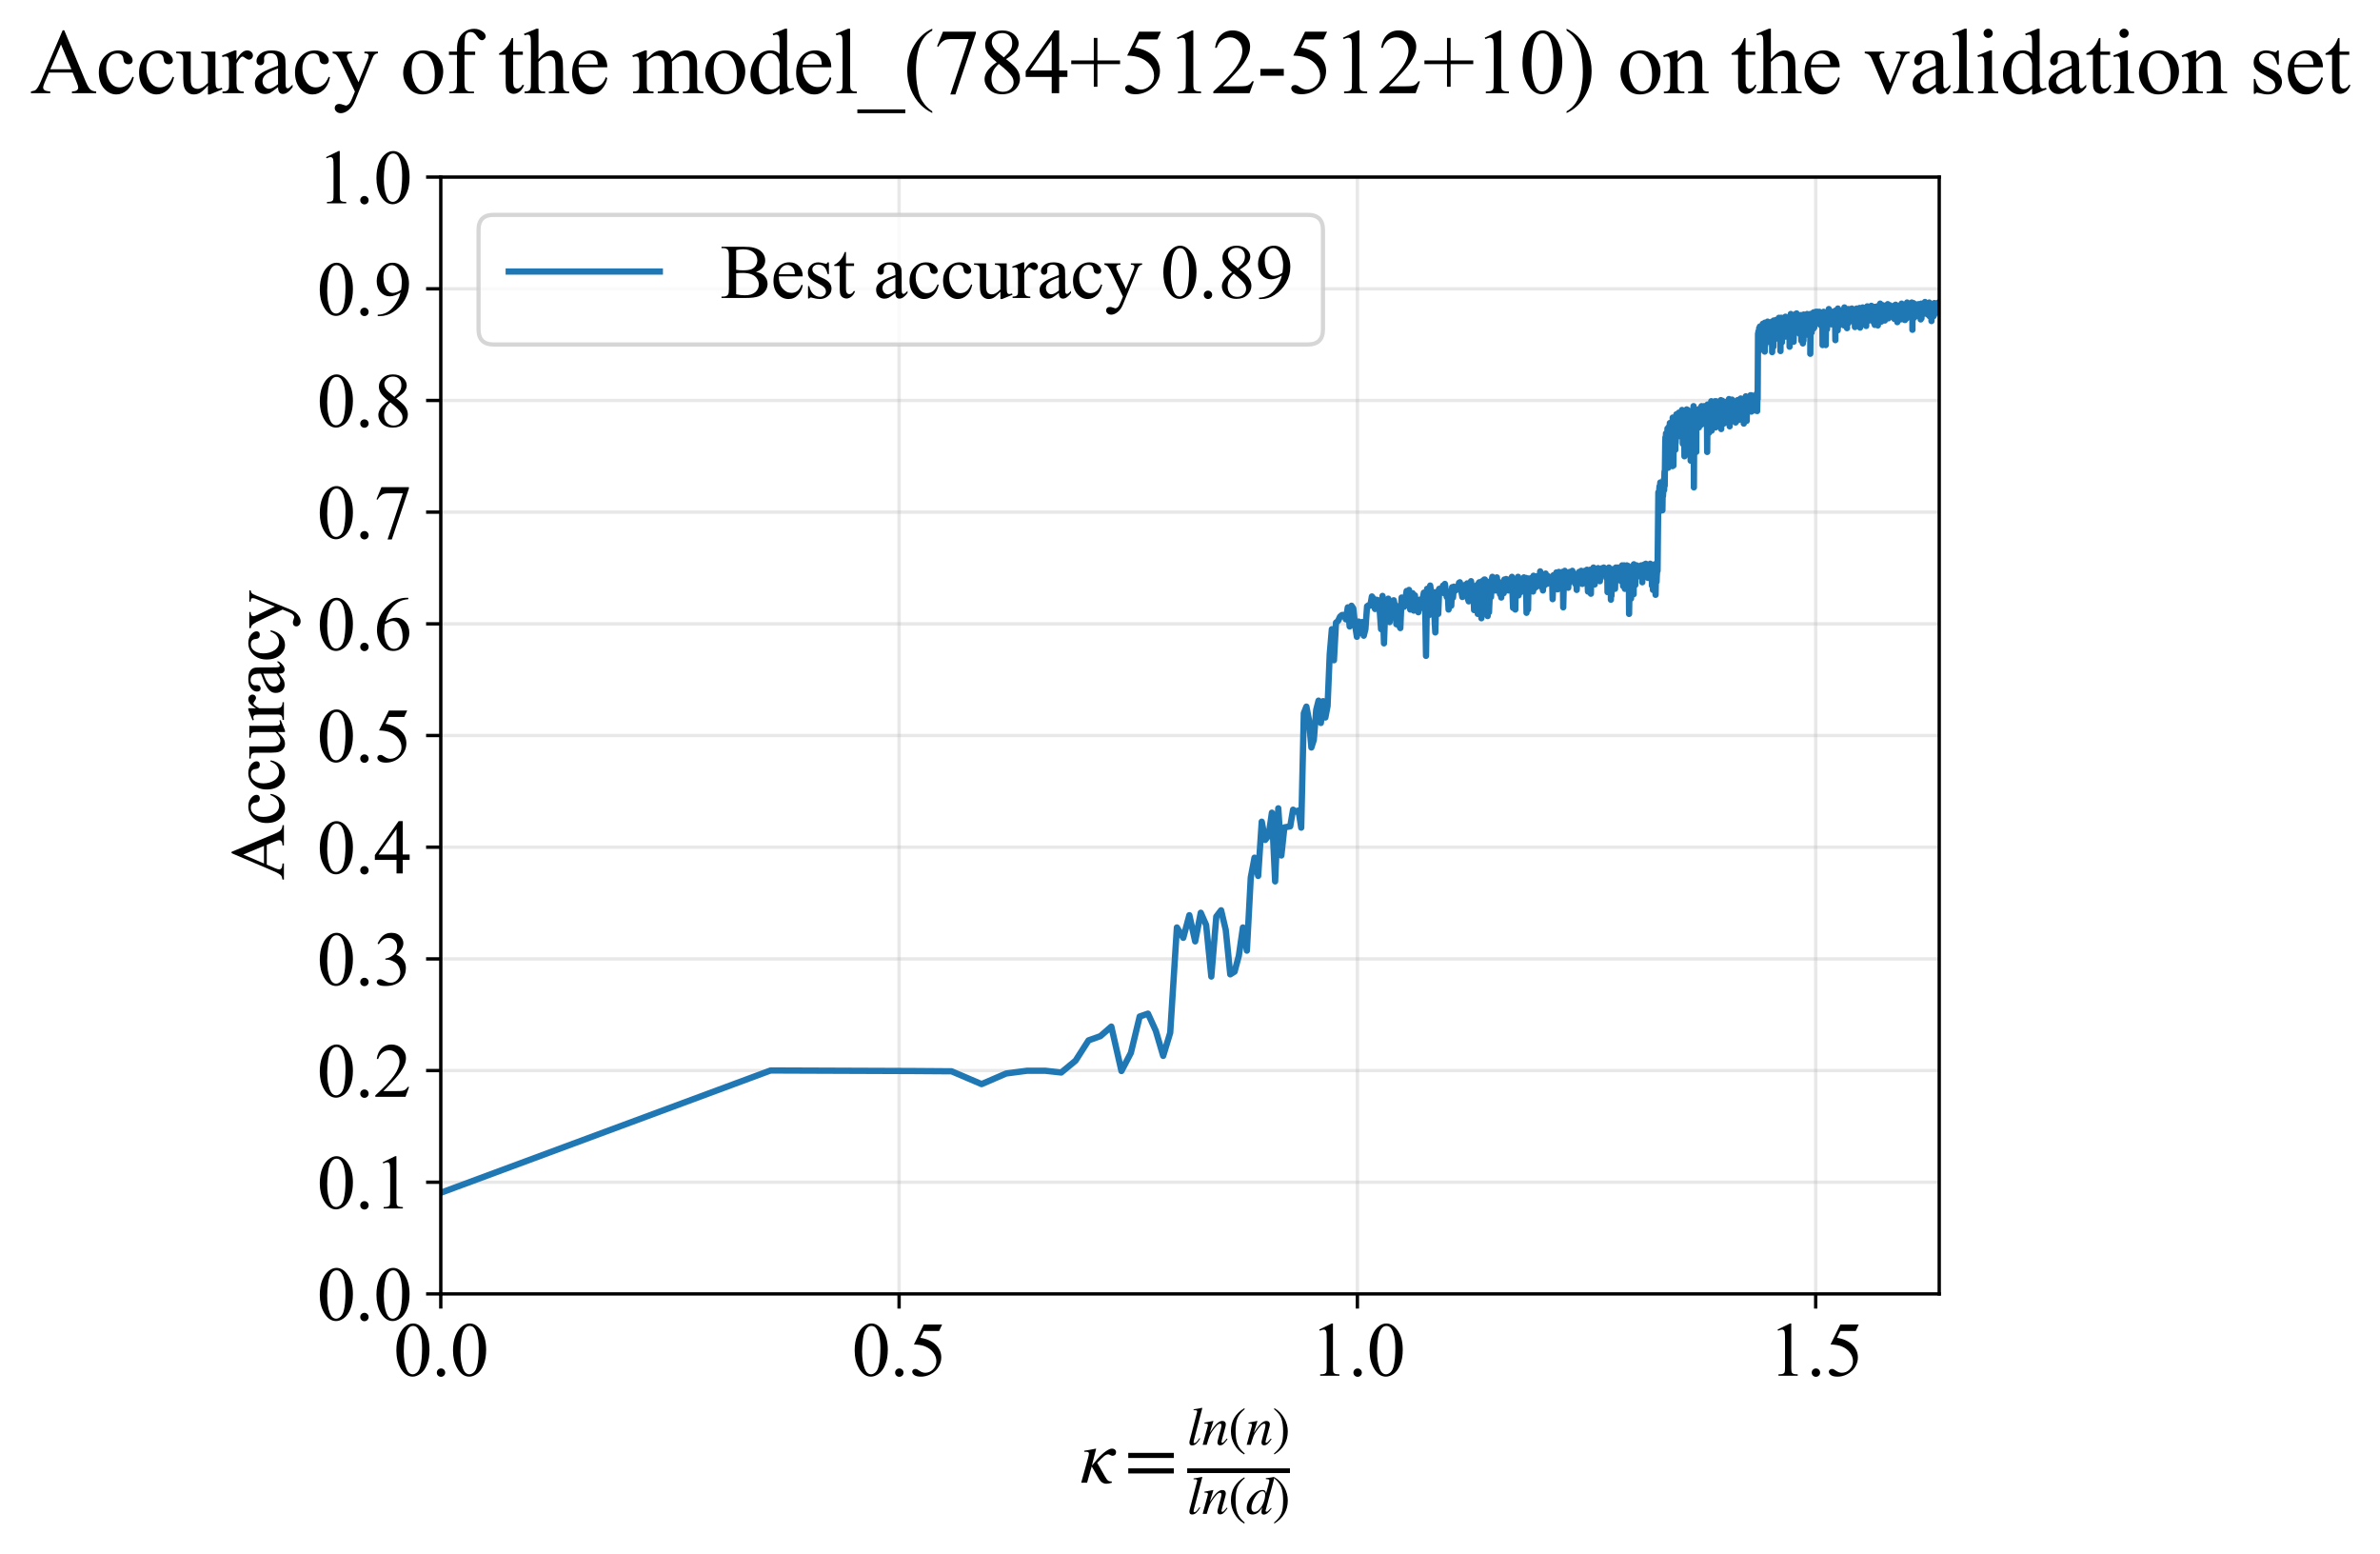<?xml version="1.0" encoding="utf-8" standalone="no"?>
<!DOCTYPE svg PUBLIC "-//W3C//DTD SVG 1.1//EN"
  "http://www.w3.org/Graphics/SVG/1.1/DTD/svg11.dtd">
<svg xmlns:xlink="http://www.w3.org/1999/xlink" width="567.218pt" height="370.22pt" viewBox="0 0 567.218 370.22" xmlns="http://www.w3.org/2000/svg" version="1.1">
 <defs>
  <style type="text/css">*{stroke-linejoin: round; stroke-linecap: butt}</style>
 </defs>
 <g id="figure_1">
  <g id="patch_1">
   <path d="M 0 370.22 
L 567.218 370.22 
L 567.218 0 
L 0 0 
z
" style="fill: #ffffff"/>
  </g>
  <g id="axes_1">
   <g id="patch_2">
    <path d="M 105.049 308.31 
L 462.169 308.31 
L 462.169 42.199 
L 105.049 42.199 
z
" style="fill: #ffffff"/>
   </g>
   <g id="matplotlib.axis_1">
    <g id="xtick_1">
     <g id="line2d_1">
      <path d="M 105.049 308.31 
L 105.049 42.199 
" clip-path="url(#p128239afff)" style="fill: none; stroke: #b0b0b0; stroke-opacity: 0.3; stroke-width: 0.8; stroke-linecap: square"/>
     </g>
     <g id="line2d_2">
      <defs>
       <path id="ma93ed9c6be" d="M 0 0 
L 0 3.5 
" style="stroke: #000000; stroke-width: 0.8"/>
      </defs>
      <g>
       <use xlink:href="#ma93ed9c6be" x="105.049" y="308.31" style="stroke: #000000; stroke-width: 0.8"/>
      </g>
     </g>
     <g id="text_1">
      <!-- 0.0 -->
      <g transform="translate(93.799 327.809) scale(0.18 -0.18)">
       <defs>
        <path id="TimesNewRomanPSMT-30" d="M 231 2094 
Q 231 2819 450 3342 
Q 669 3866 1031 4122 
Q 1313 4325 1613 4325 
Q 2100 4325 2488 3828 
Q 2972 3213 2972 2159 
Q 2972 1422 2759 906 
Q 2547 391 2217 158 
Q 1888 -75 1581 -75 
Q 975 -75 572 641 
Q 231 1244 231 2094 
z
M 844 2016 
Q 844 1141 1059 588 
Q 1238 122 1591 122 
Q 1759 122 1940 273 
Q 2122 425 2216 781 
Q 2359 1319 2359 2297 
Q 2359 3022 2209 3506 
Q 2097 3866 1919 4016 
Q 1791 4119 1609 4119 
Q 1397 4119 1231 3928 
Q 1006 3669 925 3112 
Q 844 2556 844 2016 
z
" transform="scale(0.016)"/>
        <path id="TimesNewRomanPSMT-2e" d="M 800 606 
Q 947 606 1047 504 
Q 1147 403 1147 259 
Q 1147 116 1045 14 
Q 944 -88 800 -88 
Q 656 -88 554 14 
Q 453 116 453 259 
Q 453 406 554 506 
Q 656 606 800 606 
z
" transform="scale(0.016)"/>
       </defs>
       <use xlink:href="#TimesNewRomanPSMT-30"/>
       <use xlink:href="#TimesNewRomanPSMT-2e" transform="translate(50 0)"/>
       <use xlink:href="#TimesNewRomanPSMT-30" transform="translate(75 0)"/>
      </g>
     </g>
    </g>
    <g id="xtick_2">
     <g id="line2d_3">
      <path d="M 214.276 308.31 
L 214.276 42.199 
" clip-path="url(#p128239afff)" style="fill: none; stroke: #b0b0b0; stroke-opacity: 0.3; stroke-width: 0.8; stroke-linecap: square"/>
     </g>
     <g id="line2d_4">
      <g>
       <use xlink:href="#ma93ed9c6be" x="214.276" y="308.31" style="stroke: #000000; stroke-width: 0.8"/>
      </g>
     </g>
     <g id="text_2">
      <!-- 0.5 -->
      <g transform="translate(203.026 327.809) scale(0.18 -0.18)">
       <defs>
        <path id="TimesNewRomanPSMT-35" d="M 2778 4238 
L 2534 3706 
L 1259 3706 
L 981 3138 
Q 1809 3016 2294 2522 
Q 2709 2097 2709 1522 
Q 2709 1188 2573 903 
Q 2438 619 2231 419 
Q 2025 219 1772 97 
Q 1413 -75 1034 -75 
Q 653 -75 479 54 
Q 306 184 306 341 
Q 306 428 378 495 
Q 450 563 559 563 
Q 641 563 702 538 
Q 763 513 909 409 
Q 1144 247 1384 247 
Q 1750 247 2026 523 
Q 2303 800 2303 1197 
Q 2303 1581 2056 1914 
Q 1809 2247 1375 2428 
Q 1034 2569 447 2591 
L 1259 4238 
L 2778 4238 
z
" transform="scale(0.016)"/>
       </defs>
       <use xlink:href="#TimesNewRomanPSMT-30"/>
       <use xlink:href="#TimesNewRomanPSMT-2e" transform="translate(50 0)"/>
       <use xlink:href="#TimesNewRomanPSMT-35" transform="translate(75 0)"/>
      </g>
     </g>
    </g>
    <g id="xtick_3">
     <g id="line2d_5">
      <path d="M 323.503 308.31 
L 323.503 42.199 
" clip-path="url(#p128239afff)" style="fill: none; stroke: #b0b0b0; stroke-opacity: 0.3; stroke-width: 0.8; stroke-linecap: square"/>
     </g>
     <g id="line2d_6">
      <g>
       <use xlink:href="#ma93ed9c6be" x="323.503" y="308.31" style="stroke: #000000; stroke-width: 0.8"/>
      </g>
     </g>
     <g id="text_3">
      <!-- 1.0 -->
      <g transform="translate(312.253 327.809) scale(0.18 -0.18)">
       <defs>
        <path id="TimesNewRomanPSMT-31" d="M 750 3822 
L 1781 4325 
L 1884 4325 
L 1884 747 
Q 1884 391 1914 303 
Q 1944 216 2037 169 
Q 2131 122 2419 116 
L 2419 0 
L 825 0 
L 825 116 
Q 1125 122 1212 167 
Q 1300 213 1334 289 
Q 1369 366 1369 747 
L 1369 3034 
Q 1369 3497 1338 3628 
Q 1316 3728 1258 3775 
Q 1200 3822 1119 3822 
Q 1003 3822 797 3725 
L 750 3822 
z
" transform="scale(0.016)"/>
       </defs>
       <use xlink:href="#TimesNewRomanPSMT-31"/>
       <use xlink:href="#TimesNewRomanPSMT-2e" transform="translate(50 0)"/>
       <use xlink:href="#TimesNewRomanPSMT-30" transform="translate(75 0)"/>
      </g>
     </g>
    </g>
    <g id="xtick_4">
     <g id="line2d_7">
      <path d="M 432.73 308.31 
L 432.73 42.199 
" clip-path="url(#p128239afff)" style="fill: none; stroke: #b0b0b0; stroke-opacity: 0.3; stroke-width: 0.8; stroke-linecap: square"/>
     </g>
     <g id="line2d_8">
      <g>
       <use xlink:href="#ma93ed9c6be" x="432.73" y="308.31" style="stroke: #000000; stroke-width: 0.8"/>
      </g>
     </g>
     <g id="text_4">
      <!-- 1.5 -->
      <g transform="translate(421.48 327.809) scale(0.18 -0.18)">
       <use xlink:href="#TimesNewRomanPSMT-31"/>
       <use xlink:href="#TimesNewRomanPSMT-2e" transform="translate(50 0)"/>
       <use xlink:href="#TimesNewRomanPSMT-35" transform="translate(75 0)"/>
      </g>
     </g>
    </g>
    <g id="text_5">
     <!-- $\kappa  = \frac{ln(n)}{ln(d)}$ -->
     <g transform="translate(257.419 353.3) scale(0.18 -0.18)">
      <defs>
       <path id="STIXGeneral-Italic-3ba" d="M 979 1440 
L 998 1446 
Q 1850 2541 2464 2790 
Q 2547 2822 2630 2822 
Q 2797 2822 2886 2736 
Q 2976 2650 2976 2522 
Q 2976 2387 2893 2307 
Q 2810 2227 2682 2227 
Q 2605 2227 2502 2288 
Q 2400 2349 2336 2349 
Q 2170 2349 1990 2205 
Q 1811 2061 1414 1645 
L 2042 544 
Q 2202 262 2310 182 
Q 2419 102 2624 102 
L 2624 0 
Q 2374 -83 2182 -83 
Q 1786 -83 1555 326 
L 960 1350 
L 576 0 
L 90 0 
L 640 1978 
Q 730 2317 730 2406 
Q 730 2560 518 2560 
L 339 2560 
L 339 2650 
Q 678 2694 1306 2822 
L 1325 2803 
L 979 1440 
z
" transform="scale(0.016)"/>
       <path id="STIXGeneral-Regular-3d" d="M 4077 2048 
L 307 2048 
L 307 2470 
L 4077 2470 
L 4077 2048 
z
M 4077 768 
L 307 768 
L 307 1190 
L 4077 1190 
L 4077 768 
z
" transform="scale(0.016)"/>
       <path id="STIXGeneral-Italic-6c" d="M 1786 4339 
L 806 595 
Q 755 410 755 320 
Q 755 205 864 205 
Q 1037 205 1293 570 
L 1453 794 
L 1542 730 
Q 1254 275 1046 102 
Q 838 -70 576 -70 
Q 262 -70 262 288 
Q 262 397 288 480 
L 1165 3834 
Q 1184 3898 1184 3955 
Q 1184 4096 870 4096 
L 755 4096 
L 755 4198 
Q 1203 4250 1747 4371 
L 1786 4339 
z
" transform="scale(0.016)"/>
       <path id="STIXGeneral-Italic-6e" d="M 2944 749 
L 3034 666 
Q 2707 218 2534 80 
Q 2362 -58 2138 -58 
Q 2010 -58 1923 28 
Q 1837 115 1837 288 
Q 1837 390 1939 768 
L 2221 1805 
Q 2310 2150 2310 2310 
Q 2310 2496 2157 2496 
Q 1971 2496 1750 2275 
Q 1530 2054 1210 1587 
Q 998 1274 899 1024 
Q 800 774 570 0 
L 90 0 
L 704 2240 
Q 717 2304 717 2349 
Q 717 2445 630 2480 
Q 544 2515 301 2522 
L 301 2624 
Q 550 2675 857 2729 
Q 1165 2784 1338 2822 
L 1363 2810 
L 934 1414 
Q 1408 2170 1753 2496 
Q 2099 2822 2413 2822 
Q 2611 2822 2720 2716 
Q 2829 2611 2829 2432 
Q 2829 2272 2765 2048 
L 2406 749 
Q 2317 429 2317 358 
Q 2317 243 2419 243 
Q 2541 243 2810 582 
Q 2854 634 2944 749 
z
" transform="scale(0.016)"/>
       <path id="STIXGeneral-Regular-28" d="M 1946 -1030 
L 1869 -1133 
Q 1126 -710 716 32 
Q 307 774 307 1613 
Q 307 3386 1888 4326 
L 1946 4224 
Q 1293 3667 1075 3126 
Q 858 2586 858 1632 
Q 858 685 1082 96 
Q 1306 -493 1946 -1030 
z
" transform="scale(0.016)"/>
       <path id="STIXGeneral-Regular-29" d="M 186 4224 
L 262 4326 
Q 992 3891 1408 3148 
Q 1824 2406 1824 1581 
Q 1824 -166 243 -1133 
L 186 -1030 
Q 845 -486 1059 54 
Q 1274 595 1274 1562 
Q 1274 2534 1059 3120 
Q 845 3706 186 4224 
z
" transform="scale(0.016)"/>
       <path id="STIXGeneral-Italic-64" d="M 3334 4371 
L 3373 4333 
L 3123 3360 
L 2739 1958 
Q 2323 429 2323 384 
Q 2323 256 2438 256 
Q 2522 256 2614 336 
Q 2707 416 2963 710 
L 3040 646 
Q 2547 -83 2099 -83 
Q 1978 -83 1907 -6 
Q 1837 70 1837 205 
Q 1837 397 1920 774 
Q 1645 307 1379 118 
Q 1114 -70 781 -70 
Q 461 -70 278 125 
Q 96 320 96 678 
Q 96 1440 713 2131 
Q 1331 2822 1965 2822 
Q 2163 2822 2256 2732 
Q 2349 2643 2381 2451 
L 2387 2451 
L 2675 3494 
Q 2765 3808 2765 3949 
Q 2765 4051 2694 4076 
Q 2624 4102 2355 4115 
L 2355 4224 
Q 2848 4269 3334 4371 
z
M 2278 2310 
Q 2278 2477 2185 2576 
Q 2093 2675 1978 2675 
Q 1677 2675 1395 2381 
Q 1075 2042 864 1571 
Q 653 1101 653 704 
Q 653 486 752 361 
Q 851 237 1024 237 
Q 1312 237 1606 550 
Q 1901 864 2089 1350 
Q 2278 1837 2278 2310 
z
" transform="scale(0.016)"/>
      </defs>
      <use xlink:href="#STIXGeneral-Italic-3ba" transform="translate(0 0.003)"/>
      <use xlink:href="#STIXGeneral-Regular-3d" transform="translate(58.84 0.003)"/>
      <use xlink:href="#STIXGeneral-Italic-6c" transform="translate(141.78 50.192) scale(0.7)"/>
      <use xlink:href="#STIXGeneral-Italic-6e" transform="translate(161.24 50.192) scale(0.7)"/>
      <use xlink:href="#STIXGeneral-Regular-28" transform="translate(196.24 50.192) scale(0.7)"/>
      <use xlink:href="#STIXGeneral-Italic-6e" transform="translate(219.55 50.192) scale(0.7)"/>
      <use xlink:href="#STIXGeneral-Regular-29" transform="translate(254.55 50.192) scale(0.7)"/>
      <use xlink:href="#STIXGeneral-Italic-6c" transform="translate(141.78 -41.258) scale(0.7)"/>
      <use xlink:href="#STIXGeneral-Italic-6e" transform="translate(161.24 -41.258) scale(0.7)"/>
      <use xlink:href="#STIXGeneral-Regular-28" transform="translate(196.24 -41.258) scale(0.7)"/>
      <use xlink:href="#STIXGeneral-Italic-64" transform="translate(219.55 -41.258) scale(0.7)"/>
      <use xlink:href="#STIXGeneral-Regular-29" transform="translate(254.55 -41.258) scale(0.7)"/>
      <path d="M 141.78 12.8 
L 141.78 19.05 
L 277.86 19.05 
L 277.86 12.8 
L 141.78 12.8 
z
"/>
     </g>
    </g>
   </g>
   <g id="matplotlib.axis_2">
    <g id="ytick_1">
     <g id="line2d_9">
      <path d="M 105.049 308.31 
L 462.169 308.31 
" clip-path="url(#p128239afff)" style="fill: none; stroke: #b0b0b0; stroke-opacity: 0.3; stroke-width: 0.8; stroke-linecap: square"/>
     </g>
     <g id="line2d_10">
      <defs>
       <path id="m5666a15dfd" d="M 0 0 
L -3.5 0 
" style="stroke: #000000; stroke-width: 0.8"/>
      </defs>
      <g>
       <use xlink:href="#m5666a15dfd" x="105.049" y="308.31" style="stroke: #000000; stroke-width: 0.8"/>
      </g>
     </g>
     <g id="text_6">
      <!-- 0.0 -->
      <g transform="translate(75.549 314.56) scale(0.18 -0.18)">
       <use xlink:href="#TimesNewRomanPSMT-30"/>
       <use xlink:href="#TimesNewRomanPSMT-2e" transform="translate(50 0)"/>
       <use xlink:href="#TimesNewRomanPSMT-30" transform="translate(75 0)"/>
      </g>
     </g>
    </g>
    <g id="ytick_2">
     <g id="line2d_11">
      <path d="M 105.049 281.699 
L 462.169 281.699 
" clip-path="url(#p128239afff)" style="fill: none; stroke: #b0b0b0; stroke-opacity: 0.3; stroke-width: 0.8; stroke-linecap: square"/>
     </g>
     <g id="line2d_12">
      <g>
       <use xlink:href="#m5666a15dfd" x="105.049" y="281.699" style="stroke: #000000; stroke-width: 0.8"/>
      </g>
     </g>
     <g id="text_7">
      <!-- 0.1 -->
      <g transform="translate(75.549 287.949) scale(0.18 -0.18)">
       <use xlink:href="#TimesNewRomanPSMT-30"/>
       <use xlink:href="#TimesNewRomanPSMT-2e" transform="translate(50 0)"/>
       <use xlink:href="#TimesNewRomanPSMT-31" transform="translate(75 0)"/>
      </g>
     </g>
    </g>
    <g id="ytick_3">
     <g id="line2d_13">
      <path d="M 105.049 255.088 
L 462.169 255.088 
" clip-path="url(#p128239afff)" style="fill: none; stroke: #b0b0b0; stroke-opacity: 0.3; stroke-width: 0.8; stroke-linecap: square"/>
     </g>
     <g id="line2d_14">
      <g>
       <use xlink:href="#m5666a15dfd" x="105.049" y="255.088" style="stroke: #000000; stroke-width: 0.8"/>
      </g>
     </g>
     <g id="text_8">
      <!-- 0.2 -->
      <g transform="translate(75.549 261.337) scale(0.18 -0.18)">
       <defs>
        <path id="TimesNewRomanPSMT-32" d="M 2934 816 
L 2638 0 
L 138 0 
L 138 116 
Q 1241 1122 1691 1759 
Q 2141 2397 2141 2925 
Q 2141 3328 1894 3587 
Q 1647 3847 1303 3847 
Q 991 3847 742 3664 
Q 494 3481 375 3128 
L 259 3128 
Q 338 3706 661 4015 
Q 984 4325 1469 4325 
Q 1984 4325 2329 3994 
Q 2675 3663 2675 3213 
Q 2675 2891 2525 2569 
Q 2294 2063 1775 1497 
Q 997 647 803 472 
L 1909 472 
Q 2247 472 2383 497 
Q 2519 522 2628 598 
Q 2738 675 2819 816 
L 2934 816 
z
" transform="scale(0.016)"/>
       </defs>
       <use xlink:href="#TimesNewRomanPSMT-30"/>
       <use xlink:href="#TimesNewRomanPSMT-2e" transform="translate(50 0)"/>
       <use xlink:href="#TimesNewRomanPSMT-32" transform="translate(75 0)"/>
      </g>
     </g>
    </g>
    <g id="ytick_4">
     <g id="line2d_15">
      <path d="M 105.049 228.477 
L 462.169 228.477 
" clip-path="url(#p128239afff)" style="fill: none; stroke: #b0b0b0; stroke-opacity: 0.3; stroke-width: 0.8; stroke-linecap: square"/>
     </g>
     <g id="line2d_16">
      <g>
       <use xlink:href="#m5666a15dfd" x="105.049" y="228.477" style="stroke: #000000; stroke-width: 0.8"/>
      </g>
     </g>
     <g id="text_9">
      <!-- 0.3 -->
      <g transform="translate(75.549 234.726) scale(0.18 -0.18)">
       <defs>
        <path id="TimesNewRomanPSMT-33" d="M 325 3431 
Q 506 3859 782 4092 
Q 1059 4325 1472 4325 
Q 1981 4325 2253 3994 
Q 2459 3747 2459 3466 
Q 2459 3003 1878 2509 
Q 2269 2356 2469 2072 
Q 2669 1788 2669 1403 
Q 2669 853 2319 450 
Q 1863 -75 997 -75 
Q 569 -75 414 31 
Q 259 138 259 259 
Q 259 350 332 419 
Q 406 488 509 488 
Q 588 488 669 463 
Q 722 447 909 348 
Q 1097 250 1169 231 
Q 1284 197 1416 197 
Q 1734 197 1970 444 
Q 2206 691 2206 1028 
Q 2206 1275 2097 1509 
Q 2016 1684 1919 1775 
Q 1784 1900 1550 2001 
Q 1316 2103 1072 2103 
L 972 2103 
L 972 2197 
Q 1219 2228 1467 2375 
Q 1716 2522 1828 2728 
Q 1941 2934 1941 3181 
Q 1941 3503 1739 3701 
Q 1538 3900 1238 3900 
Q 753 3900 428 3381 
L 325 3431 
z
" transform="scale(0.016)"/>
       </defs>
       <use xlink:href="#TimesNewRomanPSMT-30"/>
       <use xlink:href="#TimesNewRomanPSMT-2e" transform="translate(50 0)"/>
       <use xlink:href="#TimesNewRomanPSMT-33" transform="translate(75 0)"/>
      </g>
     </g>
    </g>
    <g id="ytick_5">
     <g id="line2d_17">
      <path d="M 105.049 201.866 
L 462.169 201.866 
" clip-path="url(#p128239afff)" style="fill: none; stroke: #b0b0b0; stroke-opacity: 0.3; stroke-width: 0.8; stroke-linecap: square"/>
     </g>
     <g id="line2d_18">
      <g>
       <use xlink:href="#m5666a15dfd" x="105.049" y="201.866" style="stroke: #000000; stroke-width: 0.8"/>
      </g>
     </g>
     <g id="text_10">
      <!-- 0.4 -->
      <g transform="translate(75.549 208.115) scale(0.18 -0.18)">
       <defs>
        <path id="TimesNewRomanPSMT-34" d="M 2978 1563 
L 2978 1119 
L 2409 1119 
L 2409 0 
L 1894 0 
L 1894 1119 
L 100 1119 
L 100 1519 
L 2066 4325 
L 2409 4325 
L 2409 1563 
L 2978 1563 
z
M 1894 1563 
L 1894 3666 
L 406 1563 
L 1894 1563 
z
" transform="scale(0.016)"/>
       </defs>
       <use xlink:href="#TimesNewRomanPSMT-30"/>
       <use xlink:href="#TimesNewRomanPSMT-2e" transform="translate(50 0)"/>
       <use xlink:href="#TimesNewRomanPSMT-34" transform="translate(75 0)"/>
      </g>
     </g>
    </g>
    <g id="ytick_6">
     <g id="line2d_19">
      <path d="M 105.049 175.255 
L 462.169 175.255 
" clip-path="url(#p128239afff)" style="fill: none; stroke: #b0b0b0; stroke-opacity: 0.3; stroke-width: 0.8; stroke-linecap: square"/>
     </g>
     <g id="line2d_20">
      <g>
       <use xlink:href="#m5666a15dfd" x="105.049" y="175.255" style="stroke: #000000; stroke-width: 0.8"/>
      </g>
     </g>
     <g id="text_11">
      <!-- 0.5 -->
      <g transform="translate(75.549 181.504) scale(0.18 -0.18)">
       <use xlink:href="#TimesNewRomanPSMT-30"/>
       <use xlink:href="#TimesNewRomanPSMT-2e" transform="translate(50 0)"/>
       <use xlink:href="#TimesNewRomanPSMT-35" transform="translate(75 0)"/>
      </g>
     </g>
    </g>
    <g id="ytick_7">
     <g id="line2d_21">
      <path d="M 105.049 148.643 
L 462.169 148.643 
" clip-path="url(#p128239afff)" style="fill: none; stroke: #b0b0b0; stroke-opacity: 0.3; stroke-width: 0.8; stroke-linecap: square"/>
     </g>
     <g id="line2d_22">
      <g>
       <use xlink:href="#m5666a15dfd" x="105.049" y="148.643" style="stroke: #000000; stroke-width: 0.8"/>
      </g>
     </g>
     <g id="text_12">
      <!-- 0.6 -->
      <g transform="translate(75.549 154.893) scale(0.18 -0.18)">
       <defs>
        <path id="TimesNewRomanPSMT-36" d="M 2869 4325 
L 2869 4209 
Q 2456 4169 2195 4045 
Q 1934 3922 1679 3669 
Q 1425 3416 1258 3105 
Q 1091 2794 978 2366 
Q 1428 2675 1881 2675 
Q 2316 2675 2634 2325 
Q 2953 1975 2953 1425 
Q 2953 894 2631 456 
Q 2244 -75 1606 -75 
Q 1172 -75 869 213 
Q 275 772 275 1663 
Q 275 2231 503 2743 
Q 731 3256 1154 3653 
Q 1578 4050 1965 4187 
Q 2353 4325 2688 4325 
L 2869 4325 
z
M 925 2138 
Q 869 1716 869 1456 
Q 869 1156 980 804 
Q 1091 453 1309 247 
Q 1469 100 1697 100 
Q 1969 100 2183 356 
Q 2397 613 2397 1088 
Q 2397 1622 2184 2012 
Q 1972 2403 1581 2403 
Q 1463 2403 1327 2353 
Q 1191 2303 925 2138 
z
" transform="scale(0.016)"/>
       </defs>
       <use xlink:href="#TimesNewRomanPSMT-30"/>
       <use xlink:href="#TimesNewRomanPSMT-2e" transform="translate(50 0)"/>
       <use xlink:href="#TimesNewRomanPSMT-36" transform="translate(75 0)"/>
      </g>
     </g>
    </g>
    <g id="ytick_8">
     <g id="line2d_23">
      <path d="M 105.049 122.032 
L 462.169 122.032 
" clip-path="url(#p128239afff)" style="fill: none; stroke: #b0b0b0; stroke-opacity: 0.3; stroke-width: 0.8; stroke-linecap: square"/>
     </g>
     <g id="line2d_24">
      <g>
       <use xlink:href="#m5666a15dfd" x="105.049" y="122.032" style="stroke: #000000; stroke-width: 0.8"/>
      </g>
     </g>
     <g id="text_13">
      <!-- 0.7 -->
      <g transform="translate(75.549 128.281) scale(0.18 -0.18)">
       <defs>
        <path id="TimesNewRomanPSMT-37" d="M 644 4238 
L 2916 4238 
L 2916 4119 
L 1503 -88 
L 1153 -88 
L 2419 3728 
L 1253 3728 
Q 900 3728 750 3644 
Q 488 3500 328 3200 
L 238 3234 
L 644 4238 
z
" transform="scale(0.016)"/>
       </defs>
       <use xlink:href="#TimesNewRomanPSMT-30"/>
       <use xlink:href="#TimesNewRomanPSMT-2e" transform="translate(50 0)"/>
       <use xlink:href="#TimesNewRomanPSMT-37" transform="translate(75 0)"/>
      </g>
     </g>
    </g>
    <g id="ytick_9">
     <g id="line2d_25">
      <path d="M 105.049 95.421 
L 462.169 95.421 
" clip-path="url(#p128239afff)" style="fill: none; stroke: #b0b0b0; stroke-opacity: 0.3; stroke-width: 0.8; stroke-linecap: square"/>
     </g>
     <g id="line2d_26">
      <g>
       <use xlink:href="#m5666a15dfd" x="105.049" y="95.421" style="stroke: #000000; stroke-width: 0.8"/>
      </g>
     </g>
     <g id="text_14">
      <!-- 0.8 -->
      <g transform="translate(75.549 101.67) scale(0.18 -0.18)">
       <defs>
        <path id="TimesNewRomanPSMT-38" d="M 1228 2134 
Q 725 2547 579 2797 
Q 434 3047 434 3316 
Q 434 3728 753 4026 
Q 1072 4325 1600 4325 
Q 2113 4325 2425 4047 
Q 2738 3769 2738 3413 
Q 2738 3175 2569 2928 
Q 2400 2681 1866 2347 
Q 2416 1922 2594 1678 
Q 2831 1359 2831 1006 
Q 2831 559 2490 242 
Q 2150 -75 1597 -75 
Q 994 -75 656 303 
Q 388 606 388 966 
Q 388 1247 577 1523 
Q 766 1800 1228 2134 
z
M 1719 2469 
Q 2094 2806 2194 3001 
Q 2294 3197 2294 3444 
Q 2294 3772 2109 3958 
Q 1925 4144 1606 4144 
Q 1288 4144 1088 3959 
Q 888 3775 888 3528 
Q 888 3366 970 3203 
Q 1053 3041 1206 2894 
L 1719 2469 
z
M 1375 2016 
Q 1116 1797 991 1539 
Q 866 1281 866 981 
Q 866 578 1086 336 
Q 1306 94 1647 94 
Q 1984 94 2187 284 
Q 2391 475 2391 747 
Q 2391 972 2272 1150 
Q 2050 1481 1375 2016 
z
" transform="scale(0.016)"/>
       </defs>
       <use xlink:href="#TimesNewRomanPSMT-30"/>
       <use xlink:href="#TimesNewRomanPSMT-2e" transform="translate(50 0)"/>
       <use xlink:href="#TimesNewRomanPSMT-38" transform="translate(75 0)"/>
      </g>
     </g>
    </g>
    <g id="ytick_10">
     <g id="line2d_27">
      <path d="M 105.049 68.81 
L 462.169 68.81 
" clip-path="url(#p128239afff)" style="fill: none; stroke: #b0b0b0; stroke-opacity: 0.3; stroke-width: 0.8; stroke-linecap: square"/>
     </g>
     <g id="line2d_28">
      <g>
       <use xlink:href="#m5666a15dfd" x="105.049" y="68.81" style="stroke: #000000; stroke-width: 0.8"/>
      </g>
     </g>
     <g id="text_15">
      <!-- 0.9 -->
      <g transform="translate(75.549 75.059) scale(0.18 -0.18)">
       <defs>
        <path id="TimesNewRomanPSMT-39" d="M 338 -88 
L 338 28 
Q 744 34 1094 217 
Q 1444 400 1770 856 
Q 2097 1313 2225 1859 
Q 1734 1544 1338 1544 
Q 891 1544 572 1889 
Q 253 2234 253 2806 
Q 253 3363 572 3797 
Q 956 4325 1575 4325 
Q 2097 4325 2469 3894 
Q 2925 3359 2925 2575 
Q 2925 1869 2578 1258 
Q 2231 647 1613 244 
Q 1109 -88 516 -88 
L 338 -88 
z
M 2275 2091 
Q 2331 2497 2331 2741 
Q 2331 3044 2228 3395 
Q 2125 3747 1936 3934 
Q 1747 4122 1506 4122 
Q 1228 4122 1018 3872 
Q 809 3622 809 3128 
Q 809 2469 1088 2097 
Q 1291 1828 1588 1828 
Q 1731 1828 1928 1897 
Q 2125 1966 2275 2091 
z
" transform="scale(0.016)"/>
       </defs>
       <use xlink:href="#TimesNewRomanPSMT-30"/>
       <use xlink:href="#TimesNewRomanPSMT-2e" transform="translate(50 0)"/>
       <use xlink:href="#TimesNewRomanPSMT-39" transform="translate(75 0)"/>
      </g>
     </g>
    </g>
    <g id="ytick_11">
     <g id="line2d_29">
      <path d="M 105.049 42.199 
L 462.169 42.199 
" clip-path="url(#p128239afff)" style="fill: none; stroke: #b0b0b0; stroke-opacity: 0.3; stroke-width: 0.8; stroke-linecap: square"/>
     </g>
     <g id="line2d_30">
      <g>
       <use xlink:href="#m5666a15dfd" x="105.049" y="42.199" style="stroke: #000000; stroke-width: 0.8"/>
      </g>
     </g>
     <g id="text_16">
      <!-- 1.0 -->
      <g transform="translate(75.549 48.448) scale(0.18 -0.18)">
       <use xlink:href="#TimesNewRomanPSMT-31"/>
       <use xlink:href="#TimesNewRomanPSMT-2e" transform="translate(50 0)"/>
       <use xlink:href="#TimesNewRomanPSMT-30" transform="translate(75 0)"/>
      </g>
     </g>
    </g>
    <g id="text_17">
     <!-- Accuracy -->
     <g transform="translate(67.665 209.732) rotate(-90) scale(0.18 -0.18)">
      <defs>
       <path id="TimesNewRomanPSMT-41" d="M 2928 1419 
L 1288 1419 
L 1000 750 
Q 894 503 894 381 
Q 894 284 986 211 
Q 1078 138 1384 116 
L 1384 0 
L 50 0 
L 50 116 
Q 316 163 394 238 
Q 553 388 747 847 
L 2238 4334 
L 2347 4334 
L 3822 809 
Q 4000 384 4145 257 
Q 4291 131 4550 116 
L 4550 0 
L 2878 0 
L 2878 116 
Q 3131 128 3220 200 
Q 3309 272 3309 375 
Q 3309 513 3184 809 
L 2928 1419 
z
M 2841 1650 
L 2122 3363 
L 1384 1650 
L 2841 1650 
z
" transform="scale(0.016)"/>
       <path id="TimesNewRomanPSMT-63" d="M 2631 1088 
Q 2516 522 2178 217 
Q 1841 -88 1431 -88 
Q 944 -88 581 321 
Q 219 731 219 1428 
Q 219 2103 620 2525 
Q 1022 2947 1584 2947 
Q 2006 2947 2278 2723 
Q 2550 2500 2550 2259 
Q 2550 2141 2473 2067 
Q 2397 1994 2259 1994 
Q 2075 1994 1981 2113 
Q 1928 2178 1911 2362 
Q 1894 2547 1784 2644 
Q 1675 2738 1481 2738 
Q 1169 2738 978 2506 
Q 725 2200 725 1697 
Q 725 1184 976 792 
Q 1228 400 1656 400 
Q 1963 400 2206 609 
Q 2378 753 2541 1131 
L 2631 1088 
z
" transform="scale(0.016)"/>
       <path id="TimesNewRomanPSMT-75" d="M 2709 2863 
L 2709 1128 
Q 2709 631 2732 520 
Q 2756 409 2807 365 
Q 2859 322 2928 322 
Q 3025 322 3147 375 
L 3191 266 
L 2334 -88 
L 2194 -88 
L 2194 519 
Q 1825 119 1631 15 
Q 1438 -88 1222 -88 
Q 981 -88 804 51 
Q 628 191 559 409 
Q 491 628 491 1028 
L 491 2306 
Q 491 2509 447 2587 
Q 403 2666 317 2708 
Q 231 2750 6 2747 
L 6 2863 
L 1009 2863 
L 1009 947 
Q 1009 547 1148 422 
Q 1288 297 1484 297 
Q 1619 297 1789 381 
Q 1959 466 2194 703 
L 2194 2325 
Q 2194 2569 2105 2655 
Q 2016 2741 1734 2747 
L 1734 2863 
L 2709 2863 
z
" transform="scale(0.016)"/>
       <path id="TimesNewRomanPSMT-72" d="M 1038 2947 
L 1038 2303 
Q 1397 2947 1775 2947 
Q 1947 2947 2059 2842 
Q 2172 2738 2172 2600 
Q 2172 2478 2090 2393 
Q 2009 2309 1897 2309 
Q 1788 2309 1652 2417 
Q 1516 2525 1450 2525 
Q 1394 2525 1328 2463 
Q 1188 2334 1038 2041 
L 1038 669 
Q 1038 431 1097 309 
Q 1138 225 1241 169 
Q 1344 113 1538 113 
L 1538 0 
L 72 0 
L 72 113 
Q 291 113 397 181 
Q 475 231 506 341 
Q 522 394 522 644 
L 522 1753 
Q 522 2253 501 2348 
Q 481 2444 426 2487 
Q 372 2531 291 2531 
Q 194 2531 72 2484 
L 41 2597 
L 906 2947 
L 1038 2947 
z
" transform="scale(0.016)"/>
       <path id="TimesNewRomanPSMT-61" d="M 1822 413 
Q 1381 72 1269 19 
Q 1100 -59 909 -59 
Q 613 -59 420 144 
Q 228 347 228 678 
Q 228 888 322 1041 
Q 450 1253 767 1440 
Q 1084 1628 1822 1897 
L 1822 2009 
Q 1822 2438 1686 2597 
Q 1550 2756 1291 2756 
Q 1094 2756 978 2650 
Q 859 2544 859 2406 
L 866 2225 
Q 866 2081 792 2003 
Q 719 1925 600 1925 
Q 484 1925 411 2006 
Q 338 2088 338 2228 
Q 338 2497 613 2722 
Q 888 2947 1384 2947 
Q 1766 2947 2009 2819 
Q 2194 2722 2281 2516 
Q 2338 2381 2338 1966 
L 2338 994 
Q 2338 584 2353 492 
Q 2369 400 2405 369 
Q 2441 338 2488 338 
Q 2538 338 2575 359 
Q 2641 400 2828 588 
L 2828 413 
Q 2478 -56 2159 -56 
Q 2006 -56 1915 50 
Q 1825 156 1822 413 
z
M 1822 616 
L 1822 1706 
Q 1350 1519 1213 1441 
Q 966 1303 859 1153 
Q 753 1003 753 825 
Q 753 600 887 451 
Q 1022 303 1197 303 
Q 1434 303 1822 616 
z
" transform="scale(0.016)"/>
       <path id="TimesNewRomanPSMT-79" d="M 38 2863 
L 1372 2863 
L 1372 2747 
L 1306 2747 
Q 1166 2747 1095 2686 
Q 1025 2625 1025 2534 
Q 1025 2413 1128 2197 
L 1825 753 
L 2466 2334 
Q 2519 2463 2519 2588 
Q 2519 2644 2497 2672 
Q 2472 2706 2419 2726 
Q 2366 2747 2231 2747 
L 2231 2863 
L 3163 2863 
L 3163 2747 
Q 3047 2734 2984 2696 
Q 2922 2659 2847 2556 
Q 2819 2513 2741 2316 
L 1575 -541 
Q 1406 -956 1132 -1168 
Q 859 -1381 606 -1381 
Q 422 -1381 303 -1275 
Q 184 -1169 184 -1031 
Q 184 -900 270 -820 
Q 356 -741 506 -741 
Q 609 -741 788 -809 
Q 913 -856 944 -856 
Q 1038 -856 1148 -759 
Q 1259 -663 1372 -384 
L 1575 113 
L 547 2272 
Q 500 2369 397 2513 
Q 319 2622 269 2659 
Q 197 2709 38 2747 
L 38 2863 
z
" transform="scale(0.016)"/>
      </defs>
      <use xlink:href="#TimesNewRomanPSMT-41"/>
      <use xlink:href="#TimesNewRomanPSMT-63" transform="translate(72.217 0)"/>
      <use xlink:href="#TimesNewRomanPSMT-63" transform="translate(116.602 0)"/>
      <use xlink:href="#TimesNewRomanPSMT-75" transform="translate(160.986 0)"/>
      <use xlink:href="#TimesNewRomanPSMT-72" transform="translate(210.986 0)"/>
      <use xlink:href="#TimesNewRomanPSMT-61" transform="translate(244.287 0)"/>
      <use xlink:href="#TimesNewRomanPSMT-63" transform="translate(288.672 0)"/>
      <use xlink:href="#TimesNewRomanPSMT-79" transform="translate(333.057 0)"/>
     </g>
    </g>
   </g>
   <g id="line2d_31">
    <path d="M 105.049 284.207 
L 183.656 255.069 
L 217.618 255.199 
L 226.783 255.264 
L 233.937 258.317 
L 239.806 255.783 
L 244.782 255.134 
L 249.102 255.134 
L 252.917 255.556 
L 256.335 252.73 
L 259.43 247.89 
L 262.257 246.883 
L 264.86 244.609 
L 267.271 255.199 
L 269.518 250.878 
L 271.619 242.205 
L 273.595 241.523 
L 275.458 245.616 
L 277.22 251.593 
L 278.893 246.07 
L 280.485 220.993 
L 282.003 223.461 
L 283.453 218.069 
L 284.842 224.306 
L 286.175 217.484 
L 287.456 220.408 
L 288.688 232.687 
L 289.876 218.394 
L 291.022 216.899 
L 292.13 221.577 
L 293.201 232.167 
L 294.238 231.517 
L 295.244 227.749 
L 296.22 220.993 
L 297.167 226.515 
L 298.088 209.103 
L 298.983 204.361 
L 299.855 208.713 
L 300.705 195.785 
L 301.532 200.138 
L 302.34 199.098 
L 303.128 193.641 
L 303.897 210.013 
L 304.649 192.601 
L 305.384 203.841 
L 306.103 197.149 
L 307.495 196.889 
L 308.17 192.926 
L 308.83 193.381 
L 309.478 193.121 
L 310.114 197.214 
L 310.737 169.927 
L 311.348 168.368 
L 311.949 171.486 
L 312.538 178.113 
L 313.117 176.294 
L 313.687 169.147 
L 314.246 166.939 
L 314.796 172.266 
L 315.337 167.068 
L 315.869 170.967 
L 316.393 168.238 
L 316.908 155.894 
L 317.415 149.917 
L 317.915 157.323 
L 318.407 148.357 
L 318.892 147.968 
L 319.37 146.928 
L 319.841 146.538 
L 320.305 146.538 
L 320.763 147.578 
L 321.215 144.719 
L 321.66 149.267 
L 322.099 144.329 
L 322.533 144.979 
L 322.961 149.007 
L 323.383 151.736 
L 323.8 148.098 
L 324.212 150.826 
L 324.619 148.227 
L 325.021 151.476 
L 325.418 149.917 
L 325.81 144.459 
L 326.197 144.199 
L 326.58 144.329 
L 326.959 142.12 
L 327.333 142.64 
L 327.703 145.109 
L 328.069 142.9 
L 328.43 143.03 
L 328.788 144.979 
L 329.142 149.917 
L 329.492 141.99 
L 329.839 153.295 
L 330.182 143.81 
L 330.857 142.64 
L 331.189 148.227 
L 331.519 143.81 
L 331.844 145.239 
L 332.167 143.03 
L 332.487 144.589 
L 332.803 148.747 
L 333.116 144.459 
L 333.427 149.007 
L 333.734 149.657 
L 334.039 142.38 
L 334.341 143.29 
L 334.64 144.589 
L 335.23 140.821 
L 335.521 143.42 
L 335.81 140.561 
L 336.096 145.239 
L 336.379 142.64 
L 336.66 141.341 
L 336.939 145.499 
L 337.215 141.861 
L 337.489 145.109 
L 337.761 144.199 
L 338.031 145.889 
L 338.298 142.9 
L 338.826 144.849 
L 339.087 142.51 
L 339.346 141.211 
L 339.603 141.341 
L 339.858 156.284 
L 340.111 140.301 
L 340.362 141.601 
L 340.611 146.538 
L 340.858 139.522 
L 341.104 141.471 
L 341.589 141.081 
L 342.067 150.696 
L 342.304 142.25 
L 342.538 140.951 
L 342.772 146.278 
L 343.003 140.301 
L 343.233 140.821 
L 343.461 140.301 
L 343.688 140.171 
L 343.913 139.522 
L 344.137 141.341 
L 344.359 139.132 
L 344.798 142.25 
L 345.016 140.951 
L 345.232 145.239 
L 345.447 144.329 
L 345.661 141.081 
L 345.873 144.329 
L 346.083 139.911 
L 346.293 142.38 
L 346.501 139.782 
L 346.913 140.691 
L 347.521 140.041 
L 347.722 138.872 
L 347.921 138.742 
L 348.511 142.25 
L 348.705 139.522 
L 348.899 140.431 
L 349.091 139.392 
L 349.472 139.652 
L 349.661 139.002 
L 349.848 142.77 
L 350.035 143.29 
L 350.221 139.652 
L 350.405 139.522 
L 350.589 138.482 
L 350.953 141.341 
L 351.133 139.782 
L 351.313 145.369 
L 351.491 142.38 
L 351.669 141.861 
L 352.021 139.392 
L 352.196 146.278 
L 352.37 139.002 
L 352.542 138.742 
L 352.714 138.872 
L 352.886 139.652 
L 353.056 147.318 
L 353.225 138.482 
L 353.394 143.03 
L 353.561 138.482 
L 353.728 138.092 
L 353.894 138.092 
L 354.059 141.341 
L 354.223 142.25 
L 354.386 139.522 
L 354.549 146.798 
L 354.711 139.652 
L 354.872 145.889 
L 355.191 138.482 
L 355.35 142.25 
L 355.508 138.352 
L 355.665 137.443 
L 355.821 138.872 
L 355.977 138.872 
L 356.132 138.612 
L 356.286 140.691 
L 356.44 138.352 
L 356.592 140.691 
L 356.744 137.573 
L 356.896 139.132 
L 357.046 138.482 
L 357.196 138.742 
L 357.494 141.601 
L 357.642 139.522 
L 357.789 142.38 
L 357.936 138.872 
L 358.082 139.652 
L 358.227 139.392 
L 358.372 141.341 
L 358.516 138.092 
L 358.659 140.821 
L 358.944 137.962 
L 359.086 138.222 
L 359.227 138.222 
L 359.507 140.691 
L 359.646 138.092 
L 359.784 139.652 
L 360.06 138.222 
L 360.197 138.222 
L 360.333 137.443 
L 360.604 144.849 
L 360.738 138.092 
L 360.872 140.171 
L 361.006 139.652 
L 361.139 145.239 
L 361.271 138.222 
L 361.403 140.301 
L 361.534 138.092 
L 361.665 137.962 
L 361.795 137.443 
L 361.925 141.861 
L 362.183 138.482 
L 362.311 139.002 
L 362.439 141.081 
L 362.566 138.222 
L 362.693 140.951 
L 362.819 138.352 
L 362.945 140.821 
L 363.195 137.573 
L 363.32 139.911 
L 363.443 139.782 
L 363.69 137.703 
L 363.812 146.019 
L 364.056 139.002 
L 364.177 145.239 
L 364.298 137.833 
L 364.418 137.962 
L 364.538 138.352 
L 364.657 140.821 
L 364.776 138.092 
L 364.895 138.092 
L 365.013 137.703 
L 365.13 138.872 
L 365.248 138.612 
L 365.364 140.951 
L 365.481 137.183 
L 365.597 140.301 
L 365.712 137.833 
L 365.828 139.522 
L 365.942 139.522 
L 366.057 139.911 
L 366.171 137.313 
L 366.284 138.612 
L 366.397 138.612 
L 366.51 139.132 
L 366.623 137.962 
L 366.735 138.872 
L 366.958 137.962 
L 367.068 136.143 
L 367.289 137.703 
L 367.399 139.911 
L 367.508 137.183 
L 367.726 140.691 
L 367.834 138.742 
L 368.05 139.522 
L 368.157 137.443 
L 368.264 137.833 
L 368.371 136.663 
L 368.583 138.222 
L 368.688 139.132 
L 368.898 137.703 
L 369.003 137.313 
L 369.107 137.443 
L 369.315 138.742 
L 369.418 138.612 
L 369.521 137.573 
L 369.623 137.833 
L 369.827 137.703 
L 369.929 138.482 
L 370.03 142.77 
L 370.232 137.053 
L 370.532 139.262 
L 370.632 137.183 
L 370.731 137.703 
L 370.928 136.403 
L 371.026 136.793 
L 371.222 140.431 
L 371.416 136.663 
L 371.513 136.273 
L 371.802 139.782 
L 371.898 137.313 
L 371.993 137.573 
L 372.088 138.222 
L 372.183 139.911 
L 372.372 136.273 
L 372.466 137.053 
L 372.56 144.719 
L 372.746 136.793 
L 372.932 136.013 
L 373.025 136.403 
L 373.117 137.703 
L 373.392 136.533 
L 373.483 136.533 
L 373.755 140.041 
L 373.845 136.923 
L 373.935 139.002 
L 374.114 136.273 
L 374.203 137.313 
L 374.381 136.273 
L 374.469 137.053 
L 374.557 136.403 
L 374.645 136.533 
L 374.733 136.013 
L 374.821 136.663 
L 374.908 136.403 
L 374.995 136.533 
L 375.255 137.833 
L 375.341 137.183 
L 375.427 139.132 
L 375.683 137.183 
L 375.768 140.561 
L 375.937 136.793 
L 376.106 137.703 
L 376.19 137.053 
L 376.274 139.002 
L 376.357 136.273 
L 376.44 136.403 
L 376.689 136.143 
L 376.771 137.443 
L 376.854 136.013 
L 376.936 137.313 
L 377.017 136.403 
L 377.099 139.132 
L 377.262 136.403 
L 377.343 139.002 
L 377.424 137.443 
L 377.504 137.573 
L 377.585 137.962 
L 377.745 136.013 
L 377.904 137.833 
L 378.063 136.143 
L 378.142 136.923 
L 378.221 135.754 
L 378.456 140.951 
L 378.612 136.403 
L 378.69 136.403 
L 378.845 138.222 
L 378.922 138.482 
L 378.999 135.754 
L 379.153 141.471 
L 379.229 136.013 
L 379.306 137.443 
L 379.458 136.663 
L 379.533 137.313 
L 379.76 135.234 
L 379.91 137.053 
L 379.984 135.754 
L 380.059 139.262 
L 380.133 136.013 
L 380.208 137.573 
L 380.282 138.482 
L 380.429 135.883 
L 380.503 136.013 
L 380.576 135.624 
L 380.65 137.183 
L 380.723 135.624 
L 380.796 136.143 
L 380.868 135.364 
L 380.941 135.494 
L 381.013 137.833 
L 381.086 136.143 
L 381.301 138.482 
L 381.373 136.533 
L 381.444 136.663 
L 381.516 136.013 
L 381.587 136.143 
L 381.658 136.793 
L 381.87 135.364 
L 381.94 135.754 
L 382.011 136.923 
L 382.151 135.364 
L 382.221 135.234 
L 382.36 136.533 
L 382.429 136.663 
L 382.567 135.494 
L 382.636 137.053 
L 382.774 135.494 
L 382.842 137.703 
L 382.911 136.793 
L 383.047 135.883 
L 383.115 141.081 
L 383.25 136.013 
L 383.318 135.624 
L 383.385 137.703 
L 383.452 135.234 
L 383.519 136.013 
L 383.586 139.262 
L 383.786 135.624 
L 383.853 136.143 
L 383.919 142.9 
L 383.985 135.624 
L 384.051 141.99 
L 384.117 139.392 
L 384.183 136.013 
L 384.248 136.403 
L 384.314 135.624 
L 384.379 136.013 
L 384.51 135.624 
L 384.575 139.911 
L 384.639 138.092 
L 384.704 135.624 
L 384.769 136.143 
L 384.833 135.883 
L 384.897 140.301 
L 385.026 136.143 
L 385.09 135.234 
L 385.153 136.793 
L 385.217 135.234 
L 385.281 136.403 
L 385.344 135.494 
L 385.407 136.013 
L 385.534 136.013 
L 385.597 136.533 
L 385.66 135.234 
L 385.722 136.403 
L 385.785 135.754 
L 385.847 135.624 
L 385.91 135.754 
L 385.972 136.143 
L 386.034 137.962 
L 386.22 135.624 
L 386.343 138.482 
L 386.404 138.222 
L 386.588 134.714 
L 386.771 135.754 
L 386.831 139.652 
L 386.952 134.844 
L 387.013 136.663 
L 387.073 134.714 
L 387.133 135.883 
L 387.193 136.923 
L 387.253 140.301 
L 387.372 135.234 
L 387.432 135.494 
L 387.491 135.234 
L 387.55 137.313 
L 387.728 134.714 
L 387.904 140.171 
L 388.021 134.844 
L 388.196 136.663 
L 388.254 146.278 
L 388.427 135.624 
L 388.485 135.624 
L 388.543 135.883 
L 388.6 135.494 
L 388.715 142.64 
L 388.829 135.104 
L 388.886 141.211 
L 388.943 135.754 
L 388.999 136.143 
L 389.056 136.013 
L 389.113 135.494 
L 389.169 137.962 
L 389.225 137.443 
L 389.282 137.313 
L 389.338 141.601 
L 389.394 134.454 
L 389.45 135.883 
L 389.506 138.222 
L 389.562 135.234 
L 389.617 137.313 
L 389.673 136.143 
L 389.728 139.392 
L 389.784 134.974 
L 389.839 136.273 
L 389.949 134.844 
L 390.004 137.183 
L 390.059 134.714 
L 390.114 135.104 
L 390.169 136.013 
L 390.224 135.104 
L 390.278 134.974 
L 390.496 137.053 
L 390.55 137.313 
L 390.658 135.364 
L 390.712 136.663 
L 390.765 135.234 
L 390.819 135.494 
L 390.873 136.143 
L 390.926 134.844 
L 390.98 134.974 
L 391.086 136.273 
L 391.139 134.714 
L 391.245 134.844 
L 391.351 135.624 
L 391.404 138.742 
L 391.457 134.844 
L 391.509 134.974 
L 391.562 136.143 
L 391.614 134.974 
L 391.666 135.624 
L 391.719 134.584 
L 391.771 137.573 
L 391.823 135.104 
L 391.875 135.234 
L 391.927 136.923 
L 391.978 134.454 
L 392.03 135.754 
L 392.082 135.624 
L 392.236 134.324 
L 392.39 135.754 
L 392.441 134.974 
L 392.492 135.364 
L 392.543 135.364 
L 392.594 136.663 
L 392.645 134.974 
L 392.695 135.754 
L 392.746 137.703 
L 392.897 134.714 
L 393.048 134.974 
L 393.148 136.923 
L 393.198 135.494 
L 393.248 136.013 
L 393.298 134.324 
L 393.347 135.104 
L 393.397 134.844 
L 393.447 137.313 
L 393.496 135.364 
L 393.545 135.883 
L 393.644 134.584 
L 393.693 139.522 
L 393.742 135.104 
L 393.791 137.962 
L 393.84 135.234 
L 393.889 135.494 
L 393.938 140.561 
L 393.987 135.104 
L 394.035 135.104 
L 394.084 134.844 
L 394.181 136.403 
L 394.229 135.754 
L 394.278 135.883 
L 394.374 134.454 
L 394.566 141.731 
L 394.709 134.584 
L 394.804 138.612 
L 394.852 137.313 
L 394.994 134.974 
L 395.041 136.013 
L 395.229 117.302 
L 395.323 122.11 
L 395.463 116.523 
L 395.509 115.873 
L 395.556 117.562 
L 395.602 116.393 
L 395.695 114.963 
L 395.741 115.483 
L 395.787 116.653 
L 395.833 115.223 
L 395.925 116.133 
L 395.971 115.613 
L 396.017 115.743 
L 396.062 115.613 
L 396.154 115.353 
L 396.199 121.59 
L 396.29 115.613 
L 396.335 118.212 
L 396.561 114.184 
L 396.606 116.783 
L 396.651 114.314 
L 396.696 112.365 
L 396.741 115.743 
L 396.875 105.348 
L 396.919 104.179 
L 396.964 107.297 
L 397.008 105.478 
L 397.053 103.269 
L 397.141 103.529 
L 397.186 108.986 
L 397.274 106.258 
L 397.318 106.777 
L 397.406 102.1 
L 397.45 103.009 
L 397.581 111.455 
L 397.624 102.49 
L 397.711 102.749 
L 397.755 104.309 
L 397.798 101.58 
L 397.885 103.009 
L 397.928 103.009 
L 397.971 100.8 
L 398.057 101.71 
L 398.1 100.8 
L 398.143 104.179 
L 398.186 100.93 
L 398.229 101.06 
L 398.357 105.478 
L 398.4 100.67 
L 398.485 101.19 
L 398.612 111.065 
L 398.654 99.501 
L 398.738 99.631 
L 398.78 100.54 
L 398.822 110.935 
L 398.864 106.128 
L 398.99 99.891 
L 399.032 103.269 
L 399.115 102.1 
L 399.24 100.151 
L 399.281 107.167 
L 399.323 100.021 
L 399.364 105.478 
L 399.529 98.721 
L 399.57 101.06 
L 399.611 103.269 
L 399.652 99.371 
L 399.734 101.71 
L 399.775 100.151 
L 399.816 103.399 
L 399.856 100.54 
L 399.897 99.501 
L 400.019 103.659 
L 400.1 98.332 
L 400.14 101.45 
L 400.181 103.919 
L 400.221 101.32 
L 400.301 99.761 
L 400.341 101.32 
L 400.382 100.021 
L 400.502 98.332 
L 400.621 101.32 
L 400.701 98.851 
L 400.74 102.1 
L 400.819 100.021 
L 400.859 97.682 
L 400.898 101.71 
L 400.977 102.749 
L 401.016 99.891 
L 401.056 105.738 
L 401.134 104.309 
L 401.251 99.501 
L 401.29 101.71 
L 401.329 99.111 
L 401.368 100.021 
L 401.407 100.8 
L 401.446 108.727 
L 401.485 101.58 
L 401.523 98.981 
L 401.601 99.891 
L 401.678 98.591 
L 401.716 104.309 
L 401.793 100.54 
L 401.832 97.942 
L 401.908 98.591 
L 401.946 98.721 
L 401.984 97.552 
L 402.061 98.202 
L 402.099 102.879 
L 402.175 98.981 
L 402.213 97.682 
L 402.25 102.36 
L 402.326 100.54 
L 402.364 101.19 
L 402.439 98.202 
L 402.477 101.32 
L 402.552 99.631 
L 402.589 99.371 
L 402.664 98.072 
L 402.702 99.111 
L 402.776 98.332 
L 402.851 98.461 
L 402.888 99.241 
L 402.925 109.766 
L 402.962 99.241 
L 402.999 99.111 
L 403.073 106.388 
L 403.11 99.891 
L 403.146 100.54 
L 403.293 98.072 
L 403.33 101.19 
L 403.403 100.67 
L 403.44 98.591 
L 403.476 103.009 
L 403.513 98.981 
L 403.622 96.772 
L 403.658 97.422 
L 403.694 116.133 
L 403.767 102.619 
L 403.803 97.292 
L 403.875 99.631 
L 403.911 97.942 
L 403.983 98.721 
L 404.019 103.399 
L 404.09 98.461 
L 404.126 101.71 
L 404.197 99.241 
L 404.269 107.687 
L 404.304 98.072 
L 404.411 98.851 
L 404.517 98.202 
L 404.552 99.241 
L 404.587 97.682 
L 404.658 99.111 
L 404.728 99.761 
L 404.763 99.111 
L 404.868 97.552 
L 404.903 101.84 
L 404.973 97.682 
L 405.008 98.851 
L 405.077 97.812 
L 405.146 97.422 
L 405.25 99.111 
L 405.285 97.162 
L 405.319 97.942 
L 405.457 101.19 
L 405.525 96.772 
L 405.594 97.942 
L 405.662 99.891 
L 405.696 99.111 
L 405.764 97.422 
L 405.798 98.851 
L 405.866 97.552 
L 405.934 97.422 
L 405.968 99.891 
L 406.001 97.162 
L 406.102 97.552 
L 406.136 96.772 
L 406.237 98.981 
L 406.27 98.202 
L 406.337 100.8 
L 406.371 98.332 
L 406.437 96.772 
L 406.504 97.162 
L 406.537 97.552 
L 406.57 100.151 
L 406.637 99.501 
L 406.67 97.422 
L 406.736 97.942 
L 406.769 98.202 
L 406.802 97.942 
L 406.867 107.687 
L 406.966 96.382 
L 406.999 100.67 
L 407.064 97.422 
L 407.162 97.552 
L 407.195 97.682 
L 407.227 97.162 
L 407.292 103.139 
L 407.357 100.021 
L 407.422 96.642 
L 407.454 99.891 
L 407.583 96.902 
L 407.615 98.981 
L 407.679 98.072 
L 407.711 97.942 
L 407.743 101.06 
L 407.807 97.422 
L 407.839 95.603 
L 407.871 99.371 
L 407.903 99.761 
L 407.935 102.619 
L 407.967 97.942 
L 407.998 97.942 
L 408.03 96.252 
L 408.062 97.552 
L 408.093 100.41 
L 408.157 97.292 
L 408.188 96.252 
L 408.22 96.772 
L 408.314 99.761 
L 408.346 96.123 
L 408.44 97.422 
L 408.471 96.772 
L 408.503 97.422 
L 408.534 98.721 
L 408.627 98.072 
L 408.69 100.281 
L 408.721 95.603 
L 408.814 96.512 
L 408.876 101.84 
L 408.907 97.682 
L 408.999 95.603 
L 409.061 99.241 
L 409.122 98.202 
L 409.153 97.162 
L 409.214 98.072 
L 409.245 100.281 
L 409.275 96.902 
L 409.306 95.993 
L 409.336 98.202 
L 409.367 97.422 
L 409.397 97.812 
L 409.428 95.863 
L 409.458 99.111 
L 409.519 96.512 
L 409.61 99.371 
L 409.64 98.332 
L 409.7 97.162 
L 409.73 95.863 
L 409.76 98.721 
L 409.79 97.942 
L 409.821 97.032 
L 409.851 99.501 
L 409.911 96.252 
L 410 100.41 
L 410.12 95.343 
L 410.209 102.23 
L 410.238 98.591 
L 410.327 96.252 
L 410.357 97.942 
L 410.416 97.292 
L 410.445 95.473 
L 410.504 97.682 
L 410.534 96.642 
L 410.563 98.981 
L 410.622 97.422 
L 410.71 95.993 
L 410.739 96.123 
L 410.826 100.93 
L 410.943 96.252 
L 410.972 95.733 
L 411.001 96.123 
L 411.116 97.812 
L 411.145 96.512 
L 411.203 96.772 
L 411.261 96.123 
L 411.289 100.67 
L 411.318 96.382 
L 411.404 98.461 
L 411.461 96.772 
L 411.49 98.851 
L 411.518 98.851 
L 411.575 95.863 
L 411.661 95.993 
L 411.746 99.761 
L 411.774 96.512 
L 411.802 95.993 
L 411.831 96.382 
L 411.915 95.603 
L 411.943 97.942 
L 412 98.591 
L 412.056 95.083 
L 412.224 101.58 
L 412.252 100.8 
L 412.391 95.473 
L 412.419 98.332 
L 412.502 97.032 
L 412.529 96.252 
L 412.612 96.512 
L 412.64 97.552 
L 412.667 95.863 
L 412.695 96.512 
L 412.777 95.213 
L 412.887 98.721 
L 412.914 95.603 
L 412.996 97.422 
L 413.051 98.332 
L 413.078 96.252 
L 413.16 96.772 
L 413.241 96.512 
L 413.268 98.332 
L 413.322 96.642 
L 413.349 95.863 
L 413.403 96.382 
L 413.43 98.721 
L 413.51 97.682 
L 413.537 96.512 
L 413.564 100.151 
L 413.618 97.422 
L 413.644 100.67 
L 413.671 96.123 
L 413.724 99.371 
L 413.751 95.733 
L 413.831 99.501 
L 413.857 96.123 
L 413.884 95.863 
L 413.911 99.501 
L 413.99 96.642 
L 414.096 95.343 
L 414.122 95.863 
L 414.175 100.151 
L 414.227 96.123 
L 414.254 96.123 
L 414.306 95.473 
L 414.437 97.422 
L 414.489 100.021 
L 414.541 95.343 
L 414.567 99.761 
L 414.645 97.292 
L 414.671 97.682 
L 414.697 95.083 
L 414.774 97.552 
L 414.852 94.953 
L 414.877 95.473 
L 414.929 97.422 
L 414.98 95.473 
L 415.108 98.202 
L 415.159 96.642 
L 415.21 95.603 
L 415.236 98.072 
L 415.312 96.123 
L 415.338 96.902 
L 415.363 95.733 
L 415.414 96.123 
L 415.464 96.902 
L 415.49 95.733 
L 415.59 100.93 
L 415.666 95.213 
L 415.716 98.332 
L 415.791 94.953 
L 415.841 95.343 
L 415.991 99.111 
L 416.066 94.433 
L 416.115 95.603 
L 416.165 95.343 
L 416.239 99.371 
L 416.313 95.603 
L 416.288 100.281 
L 416.362 95.993 
L 416.411 95.213 
L 416.436 96.382 
L 416.485 95.473 
L 416.51 97.552 
L 416.583 97.292 
L 416.632 95.603 
L 416.705 95.863 
L 416.754 96.382 
L 416.778 95.733 
L 416.827 96.123 
L 416.899 95.863 
L 416.923 96.382 
L 416.948 95.733 
L 416.972 94.823 
L 416.996 96.252 
L 417.044 95.473 
L 417.068 97.942 
L 417.116 94.303 
L 417.14 94.953 
L 417.188 94.174 
L 417.26 97.162 
L 417.38 94.174 
L 417.404 98.072 
L 417.475 95.083 
L 417.499 94.693 
L 417.618 97.552 
L 417.712 94.563 
L 417.736 95.603 
L 417.759 96.382 
L 417.806 95.343 
L 417.83 95.863 
L 417.877 94.563 
L 417.901 95.993 
L 417.924 94.693 
L 417.971 94.303 
L 418.064 97.552 
L 418.134 94.433 
L 418.158 94.563 
L 418.181 97.422 
L 418.274 95.343 
L 418.297 97.812 
L 418.367 96.772 
L 418.459 95.213 
L 418.482 95.603 
L 418.528 95.213 
L 418.574 97.422 
L 418.597 94.563 
L 418.666 97.552 
L 418.689 96.382 
L 418.758 93.654 
L 418.781 97.942 
L 418.849 94.174 
L 418.872 93.914 
L 418.895 95.083 
L 418.986 79.491 
L 419.031 81.18 
L 419.077 78.971 
L 419.099 83.778 
L 419.144 80.14 
L 419.19 82.739 
L 419.257 78.191 
L 419.325 82.349 
L 419.37 79.621 
L 419.437 77.801 
L 419.459 79.491 
L 419.482 80.66 
L 419.504 78.451 
L 419.549 80.14 
L 419.638 78.061 
L 419.705 80.92 
L 419.749 80.14 
L 419.794 77.801 
L 419.838 80.53 
L 419.86 79.88 
L 419.882 79.88 
L 419.904 82.479 
L 419.948 78.321 
L 419.992 80.92 
L 420.124 77.152 
L 420.212 79.361 
L 420.256 79.231 
L 420.299 80.4 
L 420.365 78.321 
L 420.452 80.27 
L 420.473 80.01 
L 420.517 77.801 
L 420.539 81.959 
L 420.56 78.451 
L 420.582 83.778 
L 420.603 76.892 
L 420.668 78.841 
L 420.711 82.219 
L 420.776 78.711 
L 420.797 81.44 
L 420.926 77.412 
L 420.969 81.31 
L 421.054 79.361 
L 421.097 76.892 
L 421.161 78.711 
L 421.182 78.451 
L 421.203 80.27 
L 421.267 76.632 
L 421.288 79.231 
L 421.309 77.931 
L 421.394 78.581 
L 421.415 81.31 
L 421.478 78.971 
L 421.499 77.282 
L 421.541 79.101 
L 421.562 78.451 
L 421.583 80.79 
L 421.625 78.061 
L 421.667 80.14 
L 421.792 76.892 
L 421.959 80.66 
L 422.062 76.892 
L 422 81.57 
L 422.083 77.412 
L 422.166 81.05 
L 422.186 76.892 
L 422.268 78.971 
L 422.289 77.282 
L 422.31 76.632 
L 422.33 77.541 
L 422.351 83.908 
L 422.371 77.152 
L 422.432 78.191 
L 422.494 78.061 
L 422.555 81.829 
L 422.616 77.671 
L 422.657 82.609 
L 422.677 78.971 
L 422.717 76.372 
L 422.758 78.191 
L 422.778 80.4 
L 422.839 77.671 
L 422.859 79.231 
L 422.94 76.502 
L 422.96 80.14 
L 423.04 79.231 
L 423.12 76.892 
L 423.16 77.541 
L 423.24 76.242 
L 423.2 77.801 
L 423.26 76.632 
L 423.36 76.502 
L 423.38 78.581 
L 423.459 77.022 
L 423.499 78.061 
L 423.558 76.242 
L 423.637 76.762 
L 423.676 76.632 
L 423.755 79.621 
L 423.794 76.372 
L 423.873 77.541 
L 423.892 80.27 
L 423.97 75.722 
L 424.048 80.92 
L 424.107 77.801 
L 424.145 78.321 
L 424.184 77.931 
L 424.204 76.372 
L 424.242 80.01 
L 424.3 77.022 
L 424.339 83.649 
L 424.358 76.372 
L 424.397 76.892 
L 424.416 75.722 
L 424.435 78.841 
L 424.474 76.502 
L 424.493 78.451 
L 424.57 77.282 
L 424.589 75.722 
L 424.665 76.892 
L 424.684 81.57 
L 424.722 76.242 
L 424.78 78.451 
L 424.856 76.242 
L 424.913 77.541 
L 424.969 76.632 
L 425.045 80.4 
L 425.177 75.722 
L 425.196 75.852 
L 425.308 78.581 
L 425.383 75.722 
L 425.439 76.242 
L 425.532 79.231 
L 425.514 75.463 
L 425.551 76.502 
L 425.625 78.971 
L 425.644 75.592 
L 425.662 75.722 
L 425.736 77.801 
L 425.773 77.412 
L 425.792 76.372 
L 425.865 77.671 
L 425.884 77.931 
L 425.902 77.152 
L 425.921 76.112 
L 425.957 80.01 
L 426.012 76.502 
L 426.031 80.27 
L 426.122 77.671 
L 426.159 75.982 
L 426.232 77.541 
L 426.323 76.372 
L 426.341 78.971 
L 426.413 75.592 
L 426.431 77.931 
L 426.468 79.621 
L 426.486 75.852 
L 426.504 82.609 
L 426.594 77.801 
L 426.684 75.722 
L 426.666 78.451 
L 426.702 77.022 
L 426.756 78.711 
L 426.773 76.112 
L 426.791 74.813 
L 426.809 76.762 
L 426.881 76.242 
L 426.899 75.592 
L 426.916 76.762 
L 426.97 76.112 
L 426.988 79.101 
L 427.077 76.762 
L 427.13 78.451 
L 427.147 75.982 
L 427.165 76.372 
L 427.183 76.242 
L 427.218 76.632 
L 427.254 75.852 
L 427.342 77.541 
L 427.377 78.061 
L 427.447 75.722 
L 427.465 81.44 
L 427.552 77.801 
L 427.657 75.592 
L 427.674 75.852 
L 427.744 77.541 
L 427.796 76.502 
L 427.831 76.762 
L 427.917 75.333 
L 428.004 76.892 
L 427.952 74.813 
L 428.021 75.463 
L 428.073 74.813 
L 428.09 76.372 
L 428.107 77.152 
L 428.159 75.722 
L 428.176 74.683 
L 428.193 78.321 
L 428.262 74.943 
L 428.398 79.231 
L 428.432 78.321 
L 428.534 79.231 
L 428.551 76.112 
L 428.619 79.101 
L 428.585 75.982 
L 428.653 76.112 
L 428.67 75.073 
L 428.72 78.451 
L 428.754 75.852 
L 428.788 77.671 
L 428.822 75.722 
L 428.855 77.412 
L 428.889 78.971 
L 428.956 75.722 
L 428.973 79.621 
L 428.989 75.592 
L 429.056 76.762 
L 429.073 76.762 
L 429.123 77.541 
L 429.14 75.982 
L 429.156 78.061 
L 429.24 75.073 
L 429.306 81.18 
L 429.372 77.022 
L 429.455 75.852 
L 429.422 77.671 
L 429.488 76.632 
L 429.537 78.191 
L 429.554 75.722 
L 429.57 76.372 
L 429.587 75.463 
L 429.636 77.541 
L 429.652 76.372 
L 429.669 81.829 
L 429.751 77.412 
L 429.816 81.18 
L 429.881 74.943 
L 429.995 77.152 
L 430.011 77.022 
L 430.027 75.463 
L 430.06 77.671 
L 430.125 75.722 
L 430.173 75.333 
L 430.222 78.581 
L 430.238 75.722 
L 430.318 77.282 
L 430.334 78.451 
L 430.398 75.852 
L 430.414 76.242 
L 430.43 76.242 
L 430.478 76.892 
L 430.494 75.073 
L 430.542 78.971 
L 430.59 75.203 
L 430.654 77.022 
L 430.686 74.813 
L 430.702 76.762 
L 430.765 79.75 
L 430.829 75.203 
L 430.86 74.943 
L 430.939 76.762 
L 431.018 75.203 
L 431.034 77.541 
L 431.049 76.502 
L 431.096 77.931 
L 431.175 75.592 
L 431.206 76.632 
L 431.284 75.722 
L 431.3 75.722 
L 431.362 75.203 
L 431.409 77.931 
L 431.471 74.813 
L 431.44 84.298 
L 431.533 74.943 
L 431.595 76.762 
L 431.641 75.722 
L 431.657 75.722 
L 431.672 75.592 
L 431.688 76.112 
L 431.765 79.231 
L 431.718 75.852 
L 431.78 76.502 
L 431.872 75.073 
L 431.857 77.671 
L 431.887 76.632 
L 431.918 75.203 
L 431.933 77.931 
L 432.01 75.463 
L 432.025 76.892 
L 432.101 74.553 
L 432.117 75.073 
L 432.177 78.321 
L 432.147 74.943 
L 432.223 75.982 
L 432.238 74.423 
L 432.268 77.671 
L 432.314 75.463 
L 432.374 78.061 
L 432.419 75.333 
L 432.48 75.852 
L 432.51 74.943 
L 432.585 75.592 
L 432.54 74.683 
L 432.615 75.073 
L 432.645 75.852 
L 432.675 76.892 
L 432.749 74.293 
L 432.839 76.762 
L 432.854 75.592 
L 432.898 74.293 
L 432.943 76.242 
L 432.958 74.943 
L 433.047 75.722 
L 433.061 74.293 
L 433.091 76.112 
L 433.15 75.203 
L 433.18 74.293 
L 433.268 77.022 
L 433.385 74.553 
L 433.4 75.073 
L 433.487 76.632 
L 433.517 75.852 
L 433.604 74.293 
L 433.633 74.683 
L 433.735 74.553 
L 433.749 76.502 
L 433.85 74.553 
L 433.821 77.412 
L 433.865 76.112 
L 433.908 75.073 
L 433.922 76.632 
L 433.966 75.463 
L 433.98 76.892 
L 434.009 74.683 
L 434.066 75.333 
L 434.08 75.333 
L 434.109 75.073 
L 434.123 76.242 
L 434.138 77.282 
L 434.152 74.683 
L 434.209 75.592 
L 434.238 75.203 
L 434.309 74.553 
L 434.366 82.219 
L 434.451 75.073 
L 434.493 75.722 
L 434.508 75.982 
L 434.55 74.813 
L 434.564 75.722 
L 434.621 74.293 
L 434.592 76.112 
L 434.663 74.683 
L 434.691 78.841 
L 434.775 77.282 
L 434.845 74.553 
L 434.887 75.333 
L 434.901 79.75 
L 434.985 77.152 
L 435.055 74.423 
L 435.11 75.073 
L 435.124 82.219 
L 435.207 75.463 
L 435.235 74.553 
L 435.277 76.372 
L 435.304 74.943 
L 435.387 74.813 
L 435.428 78.451 
L 435.469 75.073 
L 435.538 75.592 
L 435.565 76.762 
L 435.606 74.553 
L 435.62 75.073 
L 435.634 74.423 
L 435.648 77.282 
L 435.702 75.333 
L 435.716 76.112 
L 435.784 74.033 
L 435.811 75.592 
L 435.825 75.592 
L 435.852 73.643 
L 435.92 74.813 
L 436.014 76.632 
L 435.947 74.293 
L 436.028 74.683 
L 436.122 76.632 
L 436.109 74.423 
L 436.136 74.553 
L 436.216 75.852 
L 436.176 74.163 
L 436.243 74.943 
L 436.283 76.892 
L 436.35 74.293 
L 436.431 77.022 
L 436.457 76.372 
L 436.537 74.683 
L 436.497 77.282 
L 436.564 75.982 
L 436.643 75.073 
L 436.604 76.632 
L 436.67 75.852 
L 436.683 76.112 
L 436.723 75.203 
L 436.749 74.293 
L 436.776 75.463 
L 436.828 75.203 
L 436.868 75.722 
L 436.855 74.293 
L 436.907 75.073 
L 436.986 75.463 
L 436.999 74.293 
L 437.012 76.762 
L 437.104 74.553 
L 437.13 74.423 
L 437.195 76.502 
L 437.208 74.293 
L 437.234 74.943 
L 437.247 74.813 
L 437.26 77.152 
L 437.351 75.073 
L 437.416 81.05 
L 437.403 74.033 
L 437.455 75.203 
L 437.545 74.553 
L 437.507 78.061 
L 437.571 74.943 
L 437.635 74.553 
L 437.623 75.852 
L 437.661 75.073 
L 437.7 76.372 
L 437.738 74.683 
L 437.764 75.982 
L 437.777 74.033 
L 437.841 78.321 
L 437.879 74.813 
L 437.981 78.711 
L 437.943 73.903 
L 438.006 75.722 
L 438.019 73.513 
L 438.095 76.762 
L 438.108 75.073 
L 438.121 77.801 
L 438.196 74.813 
L 438.209 75.592 
L 438.26 74.033 
L 438.31 74.423 
L 438.36 76.892 
L 438.348 73.903 
L 438.423 75.333 
L 438.473 74.163 
L 438.511 75.203 
L 438.536 76.632 
L 438.561 74.553 
L 438.598 75.982 
L 438.611 74.033 
L 438.686 76.242 
L 438.711 75.203 
L 438.785 76.632 
L 438.798 74.813 
L 438.822 75.982 
L 438.909 74.293 
L 438.884 76.502 
L 438.934 75.203 
L 438.996 74.033 
L 439.008 74.813 
L 439.082 77.022 
L 439.094 74.163 
L 439.106 74.813 
L 439.205 74.033 
L 439.168 75.073 
L 439.217 74.683 
L 439.254 74.423 
L 439.315 76.242 
L 439.364 74.033 
L 439.4 76.632 
L 439.425 74.683 
L 439.461 77.541 
L 439.534 75.852 
L 439.57 73.254 
L 439.667 74.163 
L 439.679 74.163 
L 439.691 74.293 
L 439.752 73.903 
L 439.812 76.242 
L 439.824 73.903 
L 439.92 74.423 
L 439.944 74.033 
L 440.028 75.852 
L 440.04 74.293 
L 440.088 75.982 
L 440.135 74.813 
L 440.195 78.191 
L 440.159 73.773 
L 440.254 75.592 
L 440.266 75.722 
L 440.384 73.773 
L 440.479 77.022 
L 440.455 73.643 
L 440.514 76.372 
L 440.573 74.033 
L 440.632 75.073 
L 440.737 74.033 
L 440.831 76.632 
L 440.854 74.813 
L 440.901 75.852 
L 440.97 73.643 
L 441.086 76.372 
L 441.098 75.203 
L 441.19 73.773 
L 441.133 75.852 
L 441.202 75.592 
L 441.237 73.773 
L 441.329 74.553 
L 441.352 73.513 
L 441.386 75.203 
L 441.42 74.683 
L 441.443 74.033 
L 441.535 76.242 
L 441.66 74.033 
L 441.808 76.372 
L 441.898 73.903 
L 441.921 74.943 
L 441.999 74.423 
L 441.977 75.463 
L 442.011 74.813 
L 442.078 77.931 
L 442.089 74.163 
L 442.123 75.722 
L 442.224 74.293 
L 442.157 76.762 
L 442.235 75.333 
L 442.269 75.592 
L 442.28 74.553 
L 442.291 74.033 
L 442.358 75.592 
L 442.369 75.592 
L 442.491 73.513 
L 442.502 73.773 
L 442.613 76.372 
L 442.657 73.903 
L 442.734 74.553 
L 442.745 74.293 
L 442.8 75.463 
L 442.811 75.463 
L 442.822 76.112 
L 442.899 74.163 
L 442.954 75.722 
L 442.932 73.773 
L 443.008 74.683 
L 443.03 76.632 
L 443.128 73.513 
L 443.182 73.383 
L 443.247 76.502 
L 443.269 73.903 
L 443.312 78.061 
L 443.356 76.112 
L 443.485 73.513 
L 443.549 76.892 
L 443.624 75.722 
L 443.71 73.513 
L 443.646 76.112 
L 443.742 74.553 
L 443.795 73.513 
L 443.785 74.813 
L 443.838 74.553 
L 443.891 76.632 
L 443.881 73.773 
L 443.912 73.773 
L 443.923 73.254 
L 443.955 75.203 
L 443.997 74.553 
L 444.008 74.553 
L 444.092 75.073 
L 444.04 74.163 
L 444.103 74.423 
L 444.145 73.513 
L 444.124 76.242 
L 444.229 74.033 
L 444.313 76.632 
L 444.355 75.333 
L 444.376 73.773 
L 444.45 76.372 
L 444.481 74.163 
L 444.491 73.903 
L 444.502 75.073 
L 444.575 74.423 
L 444.595 76.242 
L 444.668 73.903 
L 444.679 75.073 
L 444.72 73.513 
L 444.751 74.293 
L 444.761 77.671 
L 444.813 73.254 
L 444.854 73.383 
L 444.865 73.383 
L 444.916 76.762 
L 444.968 73.254 
L 444.988 74.423 
L 445.019 72.994 
L 445.029 75.333 
L 445.091 74.033 
L 445.101 75.463 
L 445.132 73.124 
L 445.193 73.773 
L 445.224 75.592 
L 445.295 74.423 
L 445.305 73.124 
L 445.407 73.903 
L 445.417 73.773 
L 445.518 75.982 
L 445.528 74.163 
L 445.569 75.203 
L 445.589 73.643 
L 445.629 75.073 
L 445.69 73.513 
L 445.75 73.903 
L 445.78 75.333 
L 445.82 73.513 
L 445.85 73.773 
L 445.86 73.643 
L 445.87 74.683 
L 445.89 74.163 
L 445.9 75.073 
L 445.98 73.383 
L 445.99 72.864 
L 446.01 76.372 
L 446.06 74.813 
L 446.119 73.643 
L 446.129 75.592 
L 446.139 73.124 
L 446.189 75.852 
L 446.238 74.033 
L 446.258 75.073 
L 446.317 73.124 
L 446.337 73.383 
L 446.435 76.372 
L 446.475 74.553 
L 446.504 74.813 
L 446.573 73.643 
L 446.651 77.022 
L 446.612 73.254 
L 446.69 74.553 
L 446.729 73.124 
L 446.778 74.163 
L 446.807 77.412 
L 446.855 73.124 
L 446.885 74.423 
L 446.972 73.643 
L 446.904 75.073 
L 446.981 73.773 
L 446.991 75.073 
L 447.01 73.254 
L 447.097 74.813 
L 447.213 73.773 
L 447.261 75.982 
L 447.318 73.513 
L 447.356 75.073 
L 447.414 72.994 
L 447.423 73.903 
L 447.461 73.383 
L 447.48 74.553 
L 447.49 74.423 
L 447.547 77.541 
L 447.528 73.383 
L 447.613 75.203 
L 447.651 73.254 
L 447.727 74.423 
L 447.803 73.254 
L 447.755 76.632 
L 447.831 74.033 
L 447.859 75.852 
L 447.85 73.124 
L 447.934 74.293 
L 448.019 72.864 
L 448.028 76.242 
L 448.094 72.344 
L 448.131 73.643 
L 448.215 75.852 
L 448.234 73.513 
L 448.243 74.033 
L 448.252 73.513 
L 448.271 74.813 
L 448.336 74.683 
L 448.345 74.683 
L 448.373 76.632 
L 448.401 73.903 
L 448.447 74.813 
L 448.558 73.513 
L 448.548 75.073 
L 448.576 73.773 
L 448.668 75.333 
L 448.613 73.643 
L 448.677 74.553 
L 448.769 72.734 
L 448.787 73.773 
L 448.796 73.773 
L 448.824 73.124 
L 448.833 74.423 
L 448.842 74.423 
L 448.86 76.242 
L 448.869 73.513 
L 448.942 74.163 
L 448.979 73.513 
L 448.97 75.073 
L 449.042 73.773 
L 449.052 76.112 
L 449.142 73.513 
L 449.151 74.553 
L 449.178 73.903 
L 449.196 74.033 
L 449.205 76.372 
L 449.269 73.383 
L 449.296 74.813 
L 449.386 73.124 
L 449.332 74.943 
L 449.413 73.643 
L 449.44 75.333 
L 449.457 73.383 
L 449.511 74.423 
L 449.583 73.124 
L 449.538 75.722 
L 449.618 74.293 
L 449.627 74.293 
L 449.636 73.124 
L 449.663 75.203 
L 449.734 73.643 
L 449.823 75.722 
L 449.752 73.124 
L 449.832 73.903 
L 449.894 72.474 
L 449.912 75.333 
L 449.947 72.864 
L 450.053 75.852 
L 450.062 72.864 
L 450.167 74.553 
L 450.246 72.994 
L 450.211 74.813 
L 450.29 73.254 
L 450.359 74.423 
L 450.394 73.383 
L 450.403 72.734 
L 450.455 74.423 
L 450.481 73.513 
L 450.577 74.943 
L 450.594 73.903 
L 450.611 72.994 
L 450.629 75.203 
L 450.689 74.423 
L 450.732 75.463 
L 450.724 73.254 
L 450.793 74.423 
L 450.879 73.124 
L 450.844 75.073 
L 450.904 73.254 
L 450.999 74.943 
L 450.956 73.124 
L 451.016 73.903 
L 451.041 74.423 
L 451.067 73.124 
L 451.076 75.073 
L 451.178 74.033 
L 451.186 74.033 
L 451.28 73.254 
L 451.237 74.423 
L 451.297 73.773 
L 451.373 74.553 
L 451.381 73.643 
L 451.39 73.903 
L 451.44 73.513 
L 451.466 74.943 
L 451.474 75.982 
L 451.558 73.383 
L 451.567 72.734 
L 451.6 74.553 
L 451.659 73.513 
L 451.709 74.423 
L 451.735 73.383 
L 451.751 74.033 
L 451.776 72.604 
L 451.81 75.722 
L 451.86 74.163 
L 451.901 75.073 
L 451.885 73.124 
L 451.943 73.903 
L 452.009 73.124 
L 451.96 74.033 
L 452.018 73.903 
L 452.109 74.943 
L 452.051 73.254 
L 452.125 73.643 
L 452.183 76.762 
L 452.142 73.124 
L 452.241 74.163 
L 452.282 72.994 
L 452.323 75.073 
L 452.339 73.643 
L 452.348 74.813 
L 452.405 73.513 
L 452.446 74.293 
L 452.471 73.124 
L 452.528 74.423 
L 452.56 73.513 
L 452.601 75.073 
L 452.626 73.124 
L 452.634 74.033 
L 452.65 72.864 
L 452.707 74.423 
L 452.731 73.254 
L 452.739 75.073 
L 452.788 73.124 
L 452.837 73.383 
L 452.917 72.864 
L 452.893 75.333 
L 452.942 73.643 
L 452.95 73.513 
L 452.958 76.112 
L 453.03 73.383 
L 453.062 74.423 
L 453.102 73.254 
L 453.158 74.813 
L 453.182 73.773 
L 453.198 72.344 
L 453.23 74.813 
L 453.286 73.643 
L 453.302 75.463 
L 453.366 73.124 
L 453.382 75.203 
L 453.445 72.864 
L 453.493 74.163 
L 453.549 74.553 
L 453.509 73.643 
L 453.58 73.773 
L 453.635 73.254 
L 453.604 75.592 
L 453.683 74.033 
L 453.746 74.423 
L 453.785 73.124 
L 453.879 75.203 
L 453.832 72.864 
L 453.895 73.383 
L 453.911 73.773 
L 453.918 76.242 
L 453.926 73.254 
L 454.02 73.513 
L 454.028 72.604 
L 454.036 76.242 
L 454.121 72.864 
L 454.23 74.423 
L 454.238 73.903 
L 454.284 72.864 
L 454.269 74.683 
L 454.338 73.124 
L 454.4 75.852 
L 454.408 72.604 
L 454.446 73.513 
L 454.508 72.084 
L 454.531 74.163 
L 454.561 72.734 
L 454.638 74.293 
L 454.623 72.474 
L 454.676 73.643 
L 454.722 73.254 
L 454.783 75.203 
L 454.829 72.344 
L 454.897 72.994 
L 454.928 74.163 
L 454.996 72.864 
L 455.019 73.773 
L 455.109 72.864 
L 455.102 74.553 
L 455.124 73.383 
L 455.185 74.033 
L 455.147 72.864 
L 455.23 73.773 
L 455.335 72.864 
L 455.26 74.683 
L 455.342 73.513 
L 455.365 74.683 
L 455.395 72.604 
L 455.432 73.383 
L 455.477 72.214 
L 455.492 74.163 
L 455.499 72.994 
L 455.604 74.683 
L 455.574 72.344 
L 455.611 73.643 
L 455.618 72.084 
L 455.67 74.033 
L 455.722 73.513 
L 455.767 73.254 
L 455.759 73.643 
L 455.774 73.383 
L 455.782 78.581 
L 455.796 72.604 
L 455.885 73.254 
L 455.907 74.813 
L 456.003 72.214 
L 456.047 74.033 
L 456.134 73.383 
L 456.178 75.722 
L 456.156 73.124 
L 456.229 73.254 
L 456.244 72.604 
L 456.259 74.423 
L 456.288 73.124 
L 456.295 74.943 
L 456.339 72.734 
L 456.404 74.553 
L 456.447 72.474 
L 456.513 73.903 
L 456.52 74.813 
L 456.614 72.734 
L 456.686 75.333 
L 456.635 72.604 
L 456.729 73.773 
L 456.779 74.423 
L 456.75 73.124 
L 456.815 73.643 
L 456.836 72.734 
L 456.879 74.683 
L 456.929 73.254 
L 456.951 74.683 
L 457.015 72.734 
L 457.043 73.773 
L 457.065 72.604 
L 457.057 74.423 
L 457.15 73.383 
L 457.178 74.553 
L 457.206 72.994 
L 457.213 73.513 
L 457.221 72.474 
L 457.242 74.423 
L 457.312 73.773 
L 457.319 74.553 
L 457.341 72.864 
L 457.418 73.643 
L 457.453 72.474 
L 457.481 75.073 
L 457.523 73.254 
L 457.544 74.683 
L 457.537 73.124 
L 457.628 73.124 
L 457.691 72.474 
L 457.649 74.553 
L 457.705 73.383 
L 457.754 76.112 
L 457.726 72.864 
L 457.796 73.903 
L 457.865 72.344 
L 457.907 73.903 
L 457.941 75.852 
L 457.969 73.254 
L 457.99 73.643 
L 458.045 72.604 
L 458.066 74.683 
L 458.093 73.254 
L 458.114 74.423 
L 458.169 72.864 
L 458.203 73.643 
L 458.238 72.344 
L 458.292 74.293 
L 458.306 74.293 
L 458.374 74.813 
L 458.368 72.864 
L 458.395 74.033 
L 458.497 72.344 
L 458.511 72.474 
L 458.619 74.033 
L 458.552 72.344 
L 458.633 73.383 
L 458.647 74.423 
L 458.687 72.604 
L 458.748 74.033 
L 458.775 71.954 
L 458.863 72.994 
L 458.93 74.293 
L 458.896 72.604 
L 458.977 73.254 
L 459.097 74.423 
L 459.037 72.474 
L 459.104 74.163 
L 459.191 72.344 
L 459.144 74.553 
L 459.211 73.383 
L 459.284 74.683 
L 459.304 72.734 
L 459.31 73.254 
L 459.35 72.734 
L 459.344 74.423 
L 459.41 73.773 
L 459.416 74.943 
L 459.516 72.864 
L 459.601 74.423 
L 459.627 73.903 
L 459.732 72.474 
L 459.746 72.604 
L 459.752 72.604 
L 459.857 75.333 
L 459.798 72.084 
L 459.863 73.903 
L 459.87 73.903 
L 459.902 74.943 
L 459.981 72.734 
L 460.046 74.423 
L 460.091 73.643 
L 460.097 73.643 
L 460.194 74.553 
L 460.188 72.604 
L 460.201 73.513 
L 460.207 72.864 
L 460.22 74.813 
L 460.304 73.254 
L 460.323 76.502 
L 460.375 72.604 
L 460.42 74.033 
L 460.465 72.604 
L 460.484 74.163 
L 460.535 72.864 
L 460.593 74.683 
L 460.58 72.604 
L 460.644 72.864 
L 460.746 74.683 
L 460.669 72.474 
L 460.758 73.254 
L 460.765 73.124 
L 460.79 74.293 
L 460.822 73.383 
L 460.828 75.333 
L 460.879 72.994 
L 460.929 73.383 
L 460.961 75.073 
L 461.011 72.214 
L 461.036 73.124 
L 461.055 74.163 
L 461.106 72.864 
L 461.143 73.124 
L 461.15 73.124 
L 461.225 74.423 
L 461.25 72.864 
L 461.256 73.903 
L 461.294 72.864 
L 461.306 74.293 
L 461.362 73.383 
L 461.369 74.033 
L 461.406 72.734 
L 461.474 73.773 
L 461.549 72.474 
L 461.505 74.163 
L 461.592 72.604 
L 461.673 73.903 
L 461.697 73.124 
L 461.74 72.214 
L 461.771 73.643 
L 461.808 73.124 
L 461.882 72.734 
L 461.851 74.423 
L 461.894 72.994 
L 461.9 74.293 
L 461.974 72.084 
L 461.998 72.864 
L 462.004 72.084 
L 462.017 73.903 
L 462.108 72.864 
L 462.157 73.903 
L 462.139 72.214 
L 462.169 72.864 
" clip-path="url(#p128239afff)" style="fill: none; stroke: #1f77b4; stroke-width: 1.5; stroke-linecap: square"/>
   </g>
   <g id="patch_3">
    <path d="M 105.049 308.31 
L 105.049 42.199 
" style="fill: none; stroke: #000000; stroke-width: 0.8; stroke-linejoin: miter; stroke-linecap: square"/>
   </g>
   <g id="patch_4">
    <path d="M 462.169 308.31 
L 462.169 42.199 
" style="fill: none; stroke: #000000; stroke-width: 0.8; stroke-linejoin: miter; stroke-linecap: square"/>
   </g>
   <g id="patch_5">
    <path d="M 105.049 308.31 
L 462.169 308.31 
" style="fill: none; stroke: #000000; stroke-width: 0.8; stroke-linejoin: miter; stroke-linecap: square"/>
   </g>
   <g id="patch_6">
    <path d="M 105.049 42.199 
L 462.169 42.199 
" style="fill: none; stroke: #000000; stroke-width: 0.8; stroke-linejoin: miter; stroke-linecap: square"/>
   </g>
   <g id="text_18">
    <!-- Accuracy of the model_(784+512-512+10) on the validation set -->
    <g transform="translate(7.2 22.198) scale(0.216 -0.216)">
     <defs>
      <path id="TimesNewRomanPSMT-20" transform="scale(0.016)"/>
      <path id="TimesNewRomanPSMT-6f" d="M 1600 2947 
Q 2250 2947 2644 2453 
Q 2978 2031 2978 1484 
Q 2978 1100 2793 706 
Q 2609 313 2286 112 
Q 1963 -88 1566 -88 
Q 919 -88 538 428 
Q 216 863 216 1403 
Q 216 1797 411 2186 
Q 606 2575 925 2761 
Q 1244 2947 1600 2947 
z
M 1503 2744 
Q 1338 2744 1170 2645 
Q 1003 2547 900 2300 
Q 797 2053 797 1666 
Q 797 1041 1045 587 
Q 1294 134 1700 134 
Q 2003 134 2200 384 
Q 2397 634 2397 1244 
Q 2397 2006 2069 2444 
Q 1847 2744 1503 2744 
z
" transform="scale(0.016)"/>
      <path id="TimesNewRomanPSMT-66" d="M 1319 2638 
L 1319 756 
Q 1319 356 1406 250 
Q 1522 113 1716 113 
L 1975 113 
L 1975 0 
L 266 0 
L 266 113 
L 394 113 
Q 519 113 622 175 
Q 725 238 764 344 
Q 803 450 803 756 
L 803 2638 
L 247 2638 
L 247 2863 
L 803 2863 
L 803 3050 
Q 803 3478 940 3775 
Q 1078 4072 1361 4255 
Q 1644 4438 1997 4438 
Q 2325 4438 2600 4225 
Q 2781 4084 2781 3909 
Q 2781 3816 2700 3733 
Q 2619 3650 2525 3650 
Q 2453 3650 2373 3701 
Q 2294 3753 2178 3923 
Q 2063 4094 1966 4153 
Q 1869 4213 1750 4213 
Q 1606 4213 1506 4136 
Q 1406 4059 1362 3898 
Q 1319 3738 1319 3069 
L 1319 2863 
L 2056 2863 
L 2056 2638 
L 1319 2638 
z
" transform="scale(0.016)"/>
      <path id="TimesNewRomanPSMT-74" d="M 1031 3803 
L 1031 2863 
L 1700 2863 
L 1700 2644 
L 1031 2644 
L 1031 788 
Q 1031 509 1111 412 
Q 1191 316 1316 316 
Q 1419 316 1516 380 
Q 1613 444 1666 569 
L 1788 569 
Q 1678 263 1478 108 
Q 1278 -47 1066 -47 
Q 922 -47 784 33 
Q 647 113 581 261 
Q 516 409 516 719 
L 516 2644 
L 63 2644 
L 63 2747 
Q 234 2816 414 2980 
Q 594 3144 734 3369 
Q 806 3488 934 3803 
L 1031 3803 
z
" transform="scale(0.016)"/>
      <path id="TimesNewRomanPSMT-68" d="M 1041 4444 
L 1041 2350 
Q 1388 2731 1591 2839 
Q 1794 2947 1997 2947 
Q 2241 2947 2416 2812 
Q 2591 2678 2675 2391 
Q 2734 2191 2734 1659 
L 2734 647 
Q 2734 375 2778 275 
Q 2809 200 2884 156 
Q 2959 113 3159 113 
L 3159 0 
L 1753 0 
L 1753 113 
L 1819 113 
Q 2019 113 2097 173 
Q 2175 234 2206 353 
Q 2216 403 2216 647 
L 2216 1659 
Q 2216 2128 2167 2275 
Q 2119 2422 2012 2495 
Q 1906 2569 1756 2569 
Q 1603 2569 1437 2487 
Q 1272 2406 1041 2159 
L 1041 647 
Q 1041 353 1073 281 
Q 1106 209 1195 161 
Q 1284 113 1503 113 
L 1503 0 
L 84 0 
L 84 113 
Q 275 113 384 172 
Q 447 203 484 290 
Q 522 378 522 647 
L 522 3238 
Q 522 3728 498 3840 
Q 475 3953 426 3993 
Q 378 4034 297 4034 
Q 231 4034 84 3984 
L 41 4094 
L 897 4444 
L 1041 4444 
z
" transform="scale(0.016)"/>
      <path id="TimesNewRomanPSMT-65" d="M 681 1784 
Q 678 1147 991 784 
Q 1303 422 1725 422 
Q 2006 422 2214 576 
Q 2422 731 2563 1106 
L 2659 1044 
Q 2594 616 2278 264 
Q 1963 -88 1488 -88 
Q 972 -88 605 314 
Q 238 716 238 1394 
Q 238 2128 614 2539 
Q 991 2950 1559 2950 
Q 2041 2950 2350 2633 
Q 2659 2316 2659 1784 
L 681 1784 
z
M 681 1966 
L 2006 1966 
Q 1991 2241 1941 2353 
Q 1863 2528 1708 2628 
Q 1553 2728 1384 2728 
Q 1125 2728 920 2526 
Q 716 2325 681 1966 
z
" transform="scale(0.016)"/>
      <path id="TimesNewRomanPSMT-6d" d="M 1050 2338 
Q 1363 2650 1419 2697 
Q 1559 2816 1721 2881 
Q 1884 2947 2044 2947 
Q 2313 2947 2506 2790 
Q 2700 2634 2766 2338 
Q 3088 2713 3309 2830 
Q 3531 2947 3766 2947 
Q 3994 2947 4170 2830 
Q 4347 2713 4450 2447 
Q 4519 2266 4519 1878 
L 4519 647 
Q 4519 378 4559 278 
Q 4591 209 4675 161 
Q 4759 113 4950 113 
L 4950 0 
L 3538 0 
L 3538 113 
L 3597 113 
Q 3781 113 3884 184 
Q 3956 234 3988 344 
Q 4000 397 4000 647 
L 4000 1878 
Q 4000 2228 3916 2372 
Q 3794 2572 3525 2572 
Q 3359 2572 3192 2489 
Q 3025 2406 2788 2181 
L 2781 2147 
L 2788 2013 
L 2788 647 
Q 2788 353 2820 281 
Q 2853 209 2943 161 
Q 3034 113 3253 113 
L 3253 0 
L 1806 0 
L 1806 113 
Q 2044 113 2133 169 
Q 2222 225 2256 338 
Q 2272 391 2272 647 
L 2272 1878 
Q 2272 2228 2169 2381 
Q 2031 2581 1784 2581 
Q 1616 2581 1450 2491 
Q 1191 2353 1050 2181 
L 1050 647 
Q 1050 366 1089 281 
Q 1128 197 1204 155 
Q 1281 113 1516 113 
L 1516 0 
L 100 0 
L 100 113 
Q 297 113 375 155 
Q 453 197 493 289 
Q 534 381 534 647 
L 534 1741 
Q 534 2213 506 2350 
Q 484 2453 437 2492 
Q 391 2531 309 2531 
Q 222 2531 100 2484 
L 53 2597 
L 916 2947 
L 1050 2947 
L 1050 2338 
z
" transform="scale(0.016)"/>
      <path id="TimesNewRomanPSMT-64" d="M 2222 322 
Q 2013 103 1813 7 
Q 1613 -88 1381 -88 
Q 913 -88 563 304 
Q 213 697 213 1313 
Q 213 1928 600 2439 
Q 988 2950 1597 2950 
Q 1975 2950 2222 2709 
L 2222 3238 
Q 2222 3728 2198 3840 
Q 2175 3953 2125 3993 
Q 2075 4034 2000 4034 
Q 1919 4034 1784 3984 
L 1744 4094 
L 2597 4444 
L 2738 4444 
L 2738 1134 
Q 2738 631 2761 520 
Q 2784 409 2836 365 
Q 2888 322 2956 322 
Q 3041 322 3181 375 
L 3216 266 
L 2366 -88 
L 2222 -88 
L 2222 322 
z
M 2222 541 
L 2222 2016 
Q 2203 2228 2109 2403 
Q 2016 2578 1861 2667 
Q 1706 2756 1559 2756 
Q 1284 2756 1069 2509 
Q 784 2184 784 1559 
Q 784 928 1059 592 
Q 1334 256 1672 256 
Q 1956 256 2222 541 
z
" transform="scale(0.016)"/>
      <path id="TimesNewRomanPSMT-6c" d="M 1184 4444 
L 1184 647 
Q 1184 378 1223 290 
Q 1263 203 1344 158 
Q 1425 113 1647 113 
L 1647 0 
L 244 0 
L 244 113 
Q 441 113 512 153 
Q 584 194 625 287 
Q 666 381 666 647 
L 666 3247 
Q 666 3731 644 3842 
Q 622 3953 573 3993 
Q 525 4034 450 4034 
Q 369 4034 244 3984 
L 191 4094 
L 1044 4444 
L 1184 4444 
z
" transform="scale(0.016)"/>
      <path id="TimesNewRomanPSMT-5f" d="M 3256 -1381 
L -53 -1381 
L -53 -1119 
L 3256 -1119 
L 3256 -1381 
z
" transform="scale(0.016)"/>
      <path id="TimesNewRomanPSMT-28" d="M 1988 -1253 
L 1988 -1369 
Q 1516 -1131 1200 -813 
Q 750 -359 506 256 
Q 263 872 263 1534 
Q 263 2503 741 3301 
Q 1219 4100 1988 4444 
L 1988 4313 
Q 1603 4100 1356 3731 
Q 1109 3363 987 2797 
Q 866 2231 866 1616 
Q 866 947 969 400 
Q 1050 -31 1165 -292 
Q 1281 -553 1476 -793 
Q 1672 -1034 1988 -1253 
z
" transform="scale(0.016)"/>
      <path id="TimesNewRomanPSMT-2b" d="M 1672 441 
L 1672 2000 
L 116 2000 
L 116 2256 
L 1672 2256 
L 1672 3809 
L 1922 3809 
L 1922 2256 
L 3484 2256 
L 3484 2000 
L 1922 2000 
L 1922 441 
L 1672 441 
z
" transform="scale(0.016)"/>
      <path id="TimesNewRomanPSMT-2d" d="M 259 1672 
L 1875 1672 
L 1875 1200 
L 259 1200 
L 259 1672 
z
" transform="scale(0.016)"/>
      <path id="TimesNewRomanPSMT-29" d="M 144 4313 
L 144 4444 
Q 619 4209 934 3891 
Q 1381 3434 1625 2820 
Q 1869 2206 1869 1541 
Q 1869 572 1392 -226 
Q 916 -1025 144 -1369 
L 144 -1253 
Q 528 -1038 776 -670 
Q 1025 -303 1145 264 
Q 1266 831 1266 1447 
Q 1266 2113 1163 2663 
Q 1084 3094 967 3353 
Q 850 3613 656 3853 
Q 463 4094 144 4313 
z
" transform="scale(0.016)"/>
      <path id="TimesNewRomanPSMT-6e" d="M 1034 2341 
Q 1538 2947 1994 2947 
Q 2228 2947 2397 2830 
Q 2566 2713 2666 2444 
Q 2734 2256 2734 1869 
L 2734 647 
Q 2734 375 2778 278 
Q 2813 200 2889 156 
Q 2966 113 3172 113 
L 3172 0 
L 1756 0 
L 1756 113 
L 1816 113 
Q 2016 113 2095 173 
Q 2175 234 2206 353 
Q 2219 400 2219 647 
L 2219 1819 
Q 2219 2209 2117 2386 
Q 2016 2563 1775 2563 
Q 1403 2563 1034 2156 
L 1034 647 
Q 1034 356 1069 288 
Q 1113 197 1189 155 
Q 1266 113 1500 113 
L 1500 0 
L 84 0 
L 84 113 
L 147 113 
Q 366 113 442 223 
Q 519 334 519 647 
L 519 1709 
Q 519 2225 495 2337 
Q 472 2450 423 2490 
Q 375 2531 294 2531 
Q 206 2531 84 2484 
L 38 2597 
L 900 2947 
L 1034 2947 
L 1034 2341 
z
" transform="scale(0.016)"/>
      <path id="TimesNewRomanPSMT-76" d="M 53 2863 
L 1400 2863 
L 1400 2747 
L 1313 2747 
Q 1191 2747 1127 2687 
Q 1063 2628 1063 2528 
Q 1063 2419 1128 2269 
L 1794 688 
L 2463 2328 
Q 2534 2503 2534 2594 
Q 2534 2638 2509 2666 
Q 2475 2713 2422 2730 
Q 2369 2747 2206 2747 
L 2206 2863 
L 3141 2863 
L 3141 2747 
Q 2978 2734 2916 2681 
Q 2806 2588 2719 2369 
L 1703 -88 
L 1575 -88 
L 553 2328 
Q 484 2497 421 2570 
Q 359 2644 263 2694 
Q 209 2722 53 2747 
L 53 2863 
z
" transform="scale(0.016)"/>
      <path id="TimesNewRomanPSMT-69" d="M 928 4444 
Q 1059 4444 1151 4351 
Q 1244 4259 1244 4128 
Q 1244 3997 1151 3903 
Q 1059 3809 928 3809 
Q 797 3809 703 3903 
Q 609 3997 609 4128 
Q 609 4259 701 4351 
Q 794 4444 928 4444 
z
M 1188 2947 
L 1188 647 
Q 1188 378 1227 289 
Q 1266 200 1342 156 
Q 1419 113 1622 113 
L 1622 0 
L 231 0 
L 231 113 
Q 441 113 512 153 
Q 584 194 626 287 
Q 669 381 669 647 
L 669 1750 
Q 669 2216 641 2353 
Q 619 2453 572 2492 
Q 525 2531 444 2531 
Q 356 2531 231 2484 
L 188 2597 
L 1050 2947 
L 1188 2947 
z
" transform="scale(0.016)"/>
      <path id="TimesNewRomanPSMT-73" d="M 2050 2947 
L 2050 1972 
L 1947 1972 
Q 1828 2431 1642 2597 
Q 1456 2763 1169 2763 
Q 950 2763 815 2647 
Q 681 2531 681 2391 
Q 681 2216 781 2091 
Q 878 1963 1175 1819 
L 1631 1597 
Q 2266 1288 2266 781 
Q 2266 391 1970 151 
Q 1675 -88 1309 -88 
Q 1047 -88 709 6 
Q 606 38 541 38 
Q 469 38 428 -44 
L 325 -44 
L 325 978 
L 428 978 
Q 516 541 762 319 
Q 1009 97 1316 97 
Q 1531 97 1667 223 
Q 1803 350 1803 528 
Q 1803 744 1651 891 
Q 1500 1038 1047 1263 
Q 594 1488 453 1669 
Q 313 1847 313 2119 
Q 313 2472 555 2709 
Q 797 2947 1181 2947 
Q 1350 2947 1591 2875 
Q 1750 2828 1803 2828 
Q 1853 2828 1881 2850 
Q 1909 2872 1947 2947 
L 2050 2947 
z
" transform="scale(0.016)"/>
     </defs>
     <use xlink:href="#TimesNewRomanPSMT-41"/>
     <use xlink:href="#TimesNewRomanPSMT-63" transform="translate(72.217 0)"/>
     <use xlink:href="#TimesNewRomanPSMT-63" transform="translate(116.602 0)"/>
     <use xlink:href="#TimesNewRomanPSMT-75" transform="translate(160.986 0)"/>
     <use xlink:href="#TimesNewRomanPSMT-72" transform="translate(210.986 0)"/>
     <use xlink:href="#TimesNewRomanPSMT-61" transform="translate(244.287 0)"/>
     <use xlink:href="#TimesNewRomanPSMT-63" transform="translate(288.672 0)"/>
     <use xlink:href="#TimesNewRomanPSMT-79" transform="translate(333.057 0)"/>
     <use xlink:href="#TimesNewRomanPSMT-20" transform="translate(383.057 0)"/>
     <use xlink:href="#TimesNewRomanPSMT-6f" transform="translate(408.057 0)"/>
     <use xlink:href="#TimesNewRomanPSMT-66" transform="translate(458.057 0)"/>
     <use xlink:href="#TimesNewRomanPSMT-20" transform="translate(491.357 0)"/>
     <use xlink:href="#TimesNewRomanPSMT-74" transform="translate(516.357 0)"/>
     <use xlink:href="#TimesNewRomanPSMT-68" transform="translate(544.141 0)"/>
     <use xlink:href="#TimesNewRomanPSMT-65" transform="translate(594.141 0)"/>
     <use xlink:href="#TimesNewRomanPSMT-20" transform="translate(638.525 0)"/>
     <use xlink:href="#TimesNewRomanPSMT-6d" transform="translate(663.525 0)"/>
     <use xlink:href="#TimesNewRomanPSMT-6f" transform="translate(741.309 0)"/>
     <use xlink:href="#TimesNewRomanPSMT-64" transform="translate(791.309 0)"/>
     <use xlink:href="#TimesNewRomanPSMT-65" transform="translate(841.309 0)"/>
     <use xlink:href="#TimesNewRomanPSMT-6c" transform="translate(885.693 0)"/>
     <use xlink:href="#TimesNewRomanPSMT-5f" transform="translate(913.477 0)"/>
     <use xlink:href="#TimesNewRomanPSMT-28" transform="translate(963.477 0)"/>
     <use xlink:href="#TimesNewRomanPSMT-37" transform="translate(996.777 0)"/>
     <use xlink:href="#TimesNewRomanPSMT-38" transform="translate(1046.777 0)"/>
     <use xlink:href="#TimesNewRomanPSMT-34" transform="translate(1096.777 0)"/>
     <use xlink:href="#TimesNewRomanPSMT-2b" transform="translate(1146.777 0)"/>
     <use xlink:href="#TimesNewRomanPSMT-35" transform="translate(1203.174 0)"/>
     <use xlink:href="#TimesNewRomanPSMT-31" transform="translate(1253.174 0)"/>
     <use xlink:href="#TimesNewRomanPSMT-32" transform="translate(1303.174 0)"/>
     <use xlink:href="#TimesNewRomanPSMT-2d" transform="translate(1353.174 0)"/>
     <use xlink:href="#TimesNewRomanPSMT-35" transform="translate(1386.475 0)"/>
     <use xlink:href="#TimesNewRomanPSMT-31" transform="translate(1436.475 0)"/>
     <use xlink:href="#TimesNewRomanPSMT-32" transform="translate(1486.475 0)"/>
     <use xlink:href="#TimesNewRomanPSMT-2b" transform="translate(1536.475 0)"/>
     <use xlink:href="#TimesNewRomanPSMT-31" transform="translate(1592.871 0)"/>
     <use xlink:href="#TimesNewRomanPSMT-30" transform="translate(1642.871 0)"/>
     <use xlink:href="#TimesNewRomanPSMT-29" transform="translate(1692.871 0)"/>
     <use xlink:href="#TimesNewRomanPSMT-20" transform="translate(1726.172 0)"/>
     <use xlink:href="#TimesNewRomanPSMT-6f" transform="translate(1751.172 0)"/>
     <use xlink:href="#TimesNewRomanPSMT-6e" transform="translate(1801.172 0)"/>
     <use xlink:href="#TimesNewRomanPSMT-20" transform="translate(1851.172 0)"/>
     <use xlink:href="#TimesNewRomanPSMT-74" transform="translate(1876.172 0)"/>
     <use xlink:href="#TimesNewRomanPSMT-68" transform="translate(1903.955 0)"/>
     <use xlink:href="#TimesNewRomanPSMT-65" transform="translate(1953.955 0)"/>
     <use xlink:href="#TimesNewRomanPSMT-20" transform="translate(1998.34 0)"/>
     <use xlink:href="#TimesNewRomanPSMT-76" transform="translate(2023.34 0)"/>
     <use xlink:href="#TimesNewRomanPSMT-61" transform="translate(2073.34 0)"/>
     <use xlink:href="#TimesNewRomanPSMT-6c" transform="translate(2117.725 0)"/>
     <use xlink:href="#TimesNewRomanPSMT-69" transform="translate(2145.508 0)"/>
     <use xlink:href="#TimesNewRomanPSMT-64" transform="translate(2173.291 0)"/>
     <use xlink:href="#TimesNewRomanPSMT-61" transform="translate(2223.291 0)"/>
     <use xlink:href="#TimesNewRomanPSMT-74" transform="translate(2267.676 0)"/>
     <use xlink:href="#TimesNewRomanPSMT-69" transform="translate(2295.459 0)"/>
     <use xlink:href="#TimesNewRomanPSMT-6f" transform="translate(2323.242 0)"/>
     <use xlink:href="#TimesNewRomanPSMT-6e" transform="translate(2373.242 0)"/>
     <use xlink:href="#TimesNewRomanPSMT-20" transform="translate(2423.242 0)"/>
     <use xlink:href="#TimesNewRomanPSMT-73" transform="translate(2448.242 0)"/>
     <use xlink:href="#TimesNewRomanPSMT-65" transform="translate(2487.158 0)"/>
     <use xlink:href="#TimesNewRomanPSMT-74" transform="translate(2531.543 0)"/>
    </g>
   </g>
   <g id="legend_1">
    <g id="patch_7">
     <path d="M 117.649 82.083 
L 311.698 82.083 
Q 315.298 82.083 315.298 78.483 
L 315.298 54.798 
Q 315.298 51.199 311.698 51.199 
L 117.649 51.199 
Q 114.049 51.199 114.049 54.798 
L 114.049 78.483 
Q 114.049 82.083 117.649 82.083 
z
" style="fill: #ffffff; opacity: 0.8; stroke: #cccccc; stroke-linejoin: miter"/>
    </g>
    <g id="line2d_32">
     <path d="M 121.249 64.698 
L 139.249 64.698 
L 157.249 64.698 
" style="fill: none; stroke: #1f77b4; stroke-width: 1.5; stroke-linecap: square"/>
    </g>
    <g id="text_19">
     <!-- Best accuracy 0.89 -->
     <g transform="translate(171.649 70.999) scale(0.18 -0.18)">
      <defs>
       <path id="TimesNewRomanPSMT-42" d="M 2956 2163 
Q 3397 2069 3616 1863 
Q 3919 1575 3919 1159 
Q 3919 844 3719 555 
Q 3519 266 3170 133 
Q 2822 0 2106 0 
L 106 0 
L 106 116 
L 266 116 
Q 531 116 647 284 
Q 719 394 719 750 
L 719 3488 
Q 719 3881 628 3984 
Q 506 4122 266 4122 
L 106 4122 
L 106 4238 
L 1938 4238 
Q 2450 4238 2759 4163 
Q 3228 4050 3475 3764 
Q 3722 3478 3722 3106 
Q 3722 2788 3528 2536 
Q 3334 2284 2956 2163 
z
M 1319 2331 
Q 1434 2309 1582 2298 
Q 1731 2288 1909 2288 
Q 2366 2288 2595 2386 
Q 2825 2484 2947 2687 
Q 3069 2891 3069 3131 
Q 3069 3503 2766 3765 
Q 2463 4028 1881 4028 
Q 1569 4028 1319 3959 
L 1319 2331 
z
M 1319 306 
Q 1681 222 2034 222 
Q 2600 222 2897 476 
Q 3194 731 3194 1106 
Q 3194 1353 3059 1581 
Q 2925 1809 2622 1940 
Q 2319 2072 1872 2072 
Q 1678 2072 1540 2065 
Q 1403 2059 1319 2044 
L 1319 306 
z
" transform="scale(0.016)"/>
      </defs>
      <use xlink:href="#TimesNewRomanPSMT-42"/>
      <use xlink:href="#TimesNewRomanPSMT-65" transform="translate(66.699 0)"/>
      <use xlink:href="#TimesNewRomanPSMT-73" transform="translate(111.084 0)"/>
      <use xlink:href="#TimesNewRomanPSMT-74" transform="translate(150 0)"/>
      <use xlink:href="#TimesNewRomanPSMT-20" transform="translate(177.783 0)"/>
      <use xlink:href="#TimesNewRomanPSMT-61" transform="translate(202.783 0)"/>
      <use xlink:href="#TimesNewRomanPSMT-63" transform="translate(247.168 0)"/>
      <use xlink:href="#TimesNewRomanPSMT-63" transform="translate(291.553 0)"/>
      <use xlink:href="#TimesNewRomanPSMT-75" transform="translate(335.938 0)"/>
      <use xlink:href="#TimesNewRomanPSMT-72" transform="translate(385.938 0)"/>
      <use xlink:href="#TimesNewRomanPSMT-61" transform="translate(419.238 0)"/>
      <use xlink:href="#TimesNewRomanPSMT-63" transform="translate(463.623 0)"/>
      <use xlink:href="#TimesNewRomanPSMT-79" transform="translate(508.008 0)"/>
      <use xlink:href="#TimesNewRomanPSMT-20" transform="translate(558.008 0)"/>
      <use xlink:href="#TimesNewRomanPSMT-30" transform="translate(583.008 0)"/>
      <use xlink:href="#TimesNewRomanPSMT-2e" transform="translate(633.008 0)"/>
      <use xlink:href="#TimesNewRomanPSMT-38" transform="translate(658.008 0)"/>
      <use xlink:href="#TimesNewRomanPSMT-39" transform="translate(708.008 0)"/>
     </g>
    </g>
   </g>
  </g>
 </g>
 <defs>
  <clipPath id="p128239afff">
   <rect x="105.049" y="42.199" width="357.12" height="266.112"/>
  </clipPath>
 </defs>
</svg>
